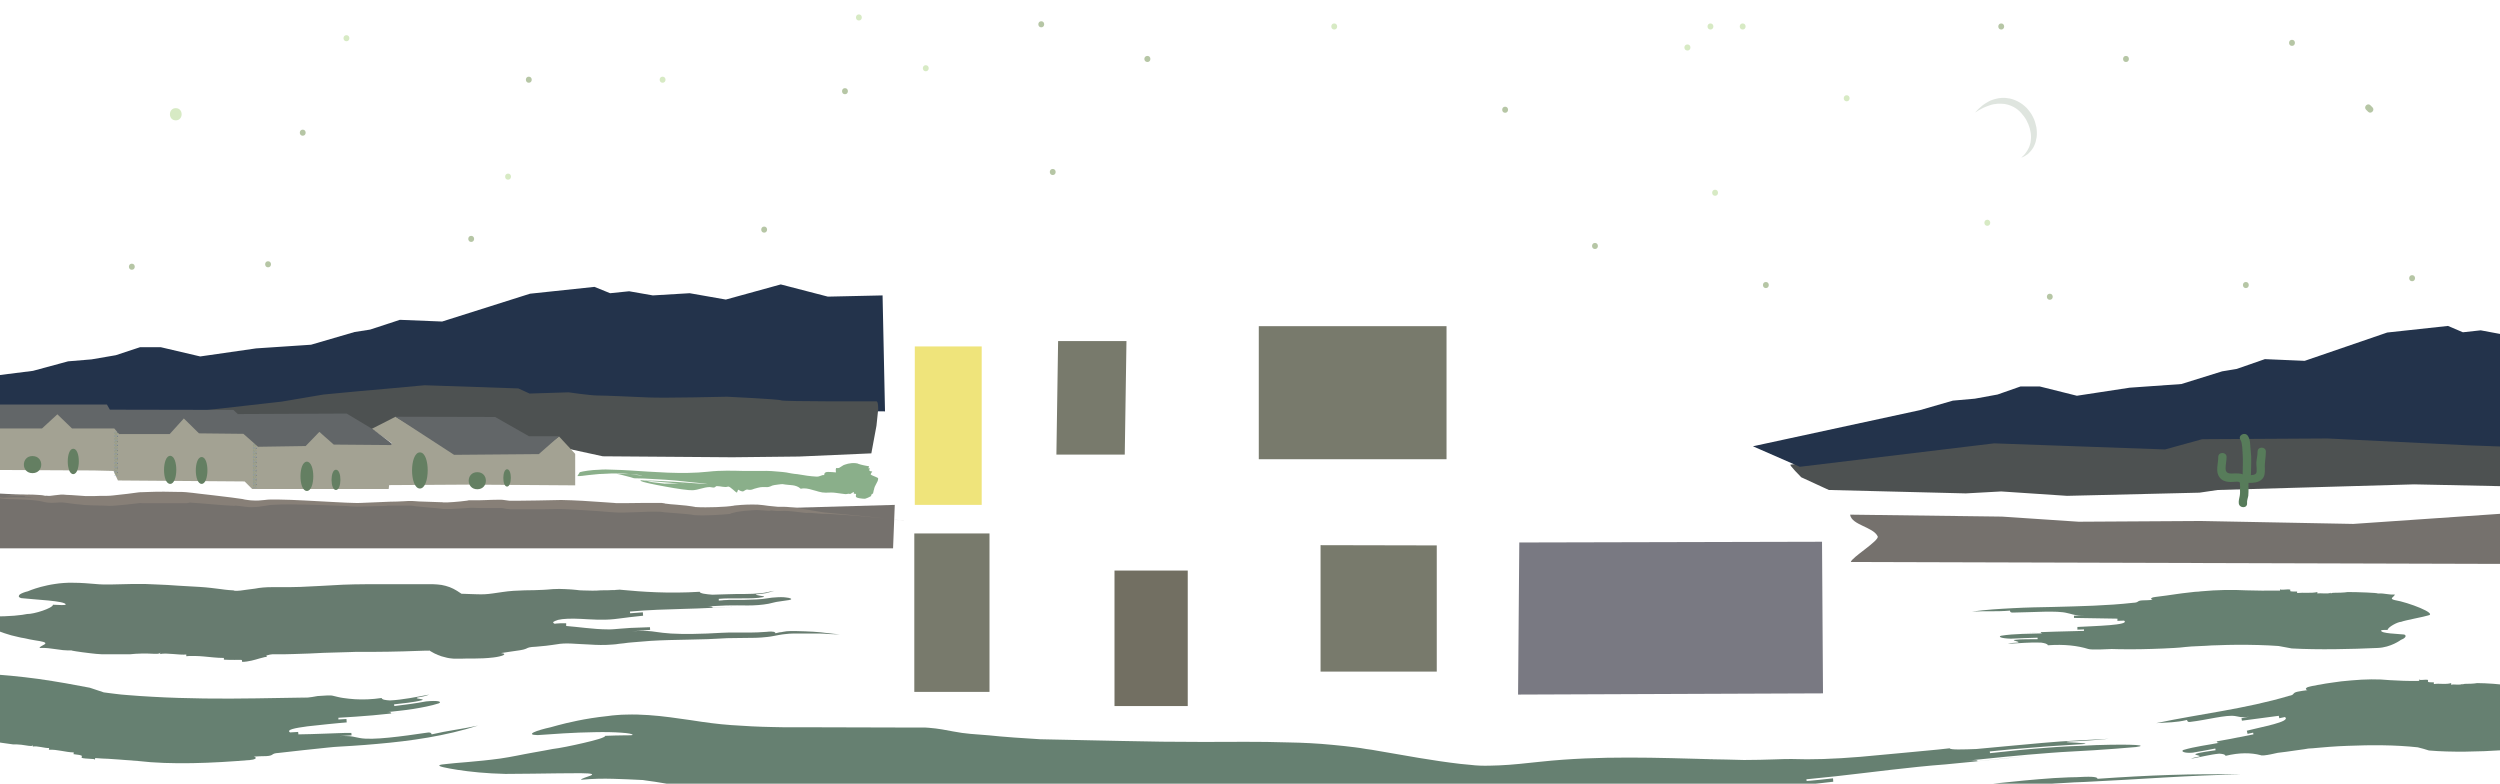 <?xml version="1.0" encoding="utf-8"?>
<!-- Generator: Adobe Illustrator 18.1.1, SVG Export Plug-In . SVG Version: 6.00 Build 0)  -->
<svg version="1.1" xmlns="http://www.w3.org/2000/svg" xmlns:xlink="http://www.w3.org/1999/xlink" x="0px" y="0px"
	 viewBox="0 0 1024 321" enable-background="new 0 0 1024 321" xml:space="preserve">
<symbol  id="Deleted_Symbol" viewBox="-30.1 -12.2 60.2 24.4">
	<line fill="none" stroke="#000000" stroke-width="0.3" x1="30" y1="6.2" x2="28" y2="4.7"/>
	<line fill="none" stroke="#000000" stroke-width="0.3" x1="16.8" y1="-4.3" x2="12.6" y2="-3.5"/>
	<line fill="none" stroke="#000000" stroke-width="0.3" x1="26.3" y1="1.1" x2="23.3" y2="1.1"/>
	<line fill="none" stroke="#000000" stroke-width="0.3" x1="21.1" y1="-7.4" x2="22.2" y2="-4.4"/>
	<line fill="none" stroke="#000000" stroke-width="0.3" x1="4.6" y1="9.6" x2="2.9" y2="12.1"/>
	<line fill="none" stroke="#000000" stroke-width="0.3" x1="-9.9" y1="-10.8" x2="-8" y2="-8.2"/>
	<line fill="none" stroke="#000000" stroke-width="0.3" x1="18.8" y1="5.8" x2="16.8" y2="2.5"/>
	<line fill="none" stroke="#000000" stroke-width="0.3" x1="-30" y1="-1.1" x2="-27.7" y2="1.4"/>
	<line fill="none" stroke="#000000" stroke-width="0.3" x1="-20.5" y1="-2.3" x2="-16.5" y2="0.2"/>
	<line fill="none" stroke="#000000" stroke-width="0.3" x1="-21.8" y1="-6" x2="-23.8" y2="-4.7"/>
	<line fill="none" stroke="#000000" stroke-width="0.3" x1="-7.1" y1="4.8" x2="-9.9" y2="7.1"/>
	<line fill="none" stroke="#000000" stroke-width="0.3" x1="5.1" y1="-4.9" x2="3.1" y2="-3.6"/>
	<line fill="none" stroke="#000000" stroke-width="0.3" x1="-6.3" y1="-5.5" x2="-3.3" y2="-5.6"/>
	<line fill="none" stroke="#000000" stroke-width="0.3" x1="-4.1" y1="-0.3" x2="-1.7" y2="-2.1"/>
	<line fill="none" stroke="#000000" stroke-width="0.3" x1="3.1" y1="3.7" x2="4.2" y2="0.7"/>
	<line fill="none" stroke="#000000" stroke-width="0.3" x1="-2.4" y1="8.5" x2="-5.7" y2="9.5"/>
	<line fill="none" stroke="#000000" stroke-width="0.3" x1="12" y1="2.1" x2="9.2" y2="3.8"/>
	<line fill="none" stroke="#000000" stroke-width="0.3" x1="11.8" y1="7.5" x2="9.8" y2="6"/>
	<line fill="none" stroke="#000000" stroke-width="0.3" x1="-20.2" y1="6.7" x2="-19.7" y2="3.5"/>
	<line fill="none" stroke="#000000" stroke-width="0.3" x1="-12.2" y1="0.2" x2="-8.7" y2="1"/>
	<line fill="none" stroke="#000000" stroke-width="0.3" x1="0.3" y1="-12.2" x2="0.5" y2="-9.2"/>
	<line fill="none" stroke="#000000" stroke-width="0.3" x1="-15.7" y1="-7.6" x2="-17.1" y2="-5.6"/>
</symbol>
<g id="night" display="none">
	<linearGradient id="SVGID_1_" gradientUnits="userSpaceOnUse" x1="513" y1="1" x2="513" y2="322">
		<stop  offset="9.678037e-002" style="stop-color:#1F1F3C"/>
		<stop  offset="0.2" style="stop-color:#24213A;stop-opacity:0.943"/>
		<stop  offset="0.379" style="stop-color:#2F2733;stop-opacity:0.843"/>
		<stop  offset="0.611" style="stop-color:#3F2F26;stop-opacity:0.715"/>
		<stop  offset="0.817" style="stop-color:#4D3714;stop-opacity:0.6"/>
	</linearGradient>
	<rect x="1" y="1" display="inline" fill="url(#SVGID_1_)" width="1024" height="321"/>
</g>
<g id="sceneryR">
	<path fill="#4D5151" d="M1051,185.3l-26.7-5.5l-10.1-4.1l-8.3-0.8l-21.2,1l-17-0.3l-36.6,1.3l-4.4,2.1l-15.2-0.5
		c0,0-8.5,1.3-11.4,1.3s-13.4,0.5-19.9,0.8c-6.5,0.3-30.7-0.3-30.7-0.3s-20.7-1-21.5-0.5c-0.8,0.5-93.8,10.5-94.6,10.5
		c-0.8,0,4.4,5.2,4.4,5.2l11.3,5.2l56.1,1.4l14.5-0.8l27,1.8l54.2-1.3l7.5-1.1l80.4-2.3l57.7,1.2l1.6-13.2"/>
	<path fill="#75716D" d="M769.1,219.7c0.8,1.7-10.9,8.8-11,10.5l274.7,0.8c-2.1-6.9,1.6-14.2-0.6-21.1l-68.3,4.7l-62.5-1.2l-50,0.3
		l-31.4-2.1l-62.2-0.8C758.4,215.1,767.3,215.8,769.1,219.7z"/>
	<path fill="#23334B" d="M1028.9,160.7c0.1-7.9-0.6-16-0.1-23.9l-3.6,0.2l-9.1-1.7l-7.3,0.8l-6.1-2.6l-24.9,2.7L944,147.8l-16.3-0.7
		l-11.5,4l-6,1l-16.7,5.2l-21.2,1.5l-21.6,3.3l-15.2-3.8l-7.9,0l-9.4,3.3l-9.3,1.7l-9,0.8l-13.5,3.9l-68.4,14.8l19.2,8.4l79.6-9.6
		l70,2.5l15.2-4.2l51.3-0.3l57.5,2.8l19,0.7C1027.5,175.8,1028.8,167.8,1028.9,160.7z"/>
	<path fill="#577C5A" d="M928.1,185c0-2.2-3.4-2.2-3.4,0c0,1.5-0.4,3-0.5,4.5c-0.1,1,0.5,3.8-0.2,4.5c-0.5,0.5-1.3,0.6-2.1,0.6
		c0.1-0.2,0.1-0.4,0.1-0.7c0-3,0.3-6.2-0.1-9.2c-0.3-2,0-4.5-1.2-6.2c-1.3-1.8-4.2-0.1-3,1.7c0.8,1.1,0.8,4.6,0.9,5.9
		c0.2,2.5,0,5.1,0,7.7c0,0.2,0,0.3,0.1,0.5c-1-0.4-2.2-0.4-3.2-0.4c-1.9,0.1-3.9,0.4-3.9-2c0-1.6,0.4-3.1,0.4-4.7
		c0-2.2-3.4-2.2-3.4,0c0,2.8-1.3,6,0.6,8.4c0.9,1.2,2.3,1.7,3.8,1.8c1.1,0.1,2.1-0.1,3.2-0.1c1.4,0,1.3,0.3,1.3,1.6
		c0,0.2,0,0.4,0.1,0.6c0,0.2-0.1,0.3-0.1,0.5c0,1,0.1,2.1-0.1,3.1c-0.2,1-0.5,2-0.4,3c0.2,2.2,3.6,2.2,3.4,0c-0.1-1,0.3-2,0.5-3
		c0.1-1.1,0.1-2.1,0.1-3.2c0-0.2,0-0.4-0.1-0.6c0.1-0.2,0.1-0.3,0.1-0.5c0-0.3,0-0.7,0-1c2,0,4.1-0.1,5.5-1.5
		c1.2-1.1,1.2-2.7,1.2-4.3C927.5,189.7,928.1,187.4,928.1,185z"/>
</g>
<g id="sceneryL">
	<polygon id="mtns" fill="#23334B" points="-3.2,154 13.5,151.9 27.9,148 37.5,147.2 47.4,145.5 57.4,142.2 65.8,142.2 82,146 
		104.9,142.7 127.4,141.2 145.2,136 151.6,135 163.8,131 181.1,131.7 217.1,120.3 243.5,117.5 249.9,120.1 257.7,119.3 267.4,121 
		282.5,120.1 297.3,122.7 319.8,116.5 339.1,121.5 361.5,121 362.5,168.5 302.5,168 252,166.3 190.9,163.5 136.4,163.8 120.2,168 
		46,168.7 -4.8,167.3 	"/>
	<g id="range">
		<path fill="#4D5151" d="M84.4,168l31-3.5l17.1-2.9l14.8-1.4l12.5-1.1l14.1-1.3l38.4,1.3l4.6,2.1l16-0.5c0,0,8.9,1.3,11.9,1.3
			s14.1,0.5,20.8,0.8c6.8,0.3,32.2-0.3,32.2-0.3s21.4,1,22.2,1.5s38.2,0.4,39,0.4s0.7,3.3,0.7,3.3l-0.7,6.7l-2.1,11.3l-29.6,1.3
			l-27.3,0.3l-53.1-0.4l-17-3.7L84.3,170.4C84.4,168,84.4,168,84.4,168"/>
	</g>
	<g id="houses">
		<polygon id="base" fill="#A3A293" points="0,192.5 19.1,192.6 38.5,192.7 46.5,192.9 48.3,196.8 100.2,197.2 103.3,200.3 
			159.2,200.3 159.4,198.7 192.5,198.5 235.6,198.8 235.6,185.9 229,178.8 220.7,184.7 186,185 162,170.7 152.2,175.7 160.6,181.6 
			160.2,181.9 136.7,181.5 128,174.3 120.4,182.5 105.4,182.2 100.3,176.7 83.2,176.5 75.3,170.3 66.2,176 47.5,175 47.2,171.2 
			29.2,170.8 23.5,166 16.7,171.2 0,171.3 		"/>
		<polygon fill="#626668" points="216.7,178.7 202.8,170.8 162,170.7 186,186.3 220.7,186 229,178.7 		"/>
		<g>
			<line fill="#757A7F" x1="104.3" y1="181.7" x2="104.3" y2="199.9"/>
			<g>
				<g>
					<g>
						<circle cx="104.9" cy="182" r="0.1"/>
						<path fill="#5481C1" d="M104.5,183.5c0-0.1,0-0.1,0.1-0.1c0.1,0,0.1,0,0.1,0.1H104.5z"/>
						<path fill="#5481C1" d="M103.9,183.5c0-0.1,0-0.1,0.1-0.1c0.1,0,0.1,0,0.1,0.1H103.9z"/>
						<circle fill="#5481C1" cx="104.9" cy="182" r="0.1"/>
						<circle fill="#7F904C" cx="104.9" cy="182.6" r="0.1"/>
						<circle fill="#5481C1" cx="104.9" cy="183.2" r="0.1"/>
						<circle fill="#7F904C" cx="104" cy="182.3" r="0.1"/>
						<circle fill="#7F904C" cx="104" cy="182.9" r="0.1"/>
						<circle fill="#7F904C" cx="104.6" cy="182.3" r="0.1"/>
						<circle fill="#7F904C" cx="104.6" cy="182.9" r="0.1"/>
						<circle fill="#7F904C" cx="104.3" cy="182" r="0.1"/>
						<circle fill="#5481C1" cx="104.3" cy="182.6" r="0.1"/>
						<circle fill="#7F904C" cx="104.3" cy="183.2" r="0.1"/>
						<circle fill="#5481C1" cx="103.7" cy="182" r="0.1"/>
						<circle fill="#7F904C" cx="103.7" cy="182.6" r="0.1"/>
						<circle fill="#5481C1" cx="103.7" cy="183.2" r="0.1"/>
						<path fill="#5481C1" d="M104.5,181.7c0,0.1,0,0.1,0.1,0.1c0.1,0,0.1,0,0.1-0.1H104.5z"/>
						<path fill="#5481C1" d="M103.9,181.7c0,0.1,0,0.1,0.1,0.1c0.1,0,0.1,0,0.1-0.1H103.9z"/>
					</g>
					<g>
						<circle cx="104.9" cy="183.8" r="0.1"/>
						<path fill="#5481C1" d="M104.5,185.3c0-0.1,0-0.1,0.1-0.1c0.1,0,0.1,0,0.1,0.1H104.5z"/>
						<path fill="#5481C1" d="M103.9,185.3c0-0.1,0-0.1,0.1-0.1c0.1,0,0.1,0,0.1,0.1H103.9z"/>
						<circle fill="#5481C1" cx="104.9" cy="183.8" r="0.1"/>
						<circle fill="#7F904C" cx="104.9" cy="184.4" r="0.1"/>
						<circle fill="#5481C1" cx="104.9" cy="185" r="0.1"/>
						<circle fill="#7F904C" cx="104" cy="184.1" r="0.1"/>
						<circle fill="#7F904C" cx="104" cy="184.7" r="0.1"/>
						<circle fill="#7F904C" cx="104.6" cy="184.1" r="0.1"/>
						<circle fill="#7F904C" cx="104.6" cy="184.7" r="0.1"/>
						<circle fill="#7F904C" cx="104.3" cy="183.8" r="0.1"/>
						<circle fill="#5481C1" cx="104.3" cy="184.4" r="0.1"/>
						<circle fill="#7F904C" cx="104.3" cy="185" r="0.1"/>
						<circle fill="#5481C1" cx="103.7" cy="183.8" r="0.1"/>
						<circle fill="#7F904C" cx="103.7" cy="184.4" r="0.1"/>
						<circle fill="#5481C1" cx="103.7" cy="185" r="0.1"/>
						<path fill="#5481C1" d="M104.5,183.5c0,0.1,0,0.1,0.1,0.1c0.1,0,0.1,0,0.1-0.1H104.5z"/>
						<path fill="#5481C1" d="M103.9,183.5c0,0.1,0,0.1,0.1,0.1c0.1,0,0.1,0,0.1-0.1H103.9z"/>
					</g>
					<g>
						<circle cx="104.9" cy="185.6" r="0.1"/>
						<path fill="#5481C1" d="M104.5,187.2c0-0.1,0-0.1,0.1-0.1c0.1,0,0.1,0,0.1,0.1H104.5z"/>
						<path fill="#5481C1" d="M103.9,187.2c0-0.1,0-0.1,0.1-0.1c0.1,0,0.1,0,0.1,0.1H103.9z"/>
						<circle fill="#5481C1" cx="104.9" cy="185.6" r="0.1"/>
						<circle fill="#7F904C" cx="104.9" cy="186.2" r="0.1"/>
						<circle fill="#5481C1" cx="104.9" cy="186.9" r="0.1"/>
						<circle fill="#7F904C" cx="104" cy="185.9" r="0.1"/>
						<circle fill="#7F904C" cx="104" cy="186.6" r="0.1"/>
						<circle fill="#7F904C" cx="104.6" cy="185.9" r="0.1"/>
						<circle fill="#7F904C" cx="104.6" cy="186.6" r="0.1"/>
						<circle fill="#7F904C" cx="104.3" cy="185.6" r="0.1"/>
						<circle fill="#5481C1" cx="104.3" cy="186.2" r="0.1"/>
						<circle fill="#7F904C" cx="104.3" cy="186.9" r="0.1"/>
						<circle fill="#5481C1" cx="103.7" cy="185.6" r="0.1"/>
						<circle fill="#7F904C" cx="103.7" cy="186.2" r="0.1"/>
						<circle fill="#5481C1" cx="103.7" cy="186.9" r="0.1"/>
						<path fill="#5481C1" d="M104.5,185.3c0,0.1,0,0.1,0.1,0.1c0.1,0,0.1,0,0.1-0.1H104.5z"/>
						<path fill="#5481C1" d="M103.9,185.3c0,0.1,0,0.1,0.1,0.1c0.1,0,0.1,0,0.1-0.1H103.9z"/>
					</g>
					<g>
						<circle cx="104.9" cy="187.5" r="0.1"/>
						<path fill="#5481C1" d="M104.5,189c0-0.1,0-0.1,0.1-0.1c0.1,0,0.1,0,0.1,0.1H104.5z"/>
						<path fill="#5481C1" d="M103.9,189c0-0.1,0-0.1,0.1-0.1c0.1,0,0.1,0,0.1,0.1H103.9z"/>
						<circle fill="#5481C1" cx="104.9" cy="187.5" r="0.1"/>
						<circle fill="#7F904C" cx="104.9" cy="188.1" r="0.1"/>
						<circle fill="#5481C1" cx="104.9" cy="188.7" r="0.1"/>
						<circle fill="#7F904C" cx="104" cy="187.8" r="0.1"/>
						<circle fill="#7F904C" cx="104" cy="188.4" r="0.1"/>
						<circle fill="#7F904C" cx="104.6" cy="187.8" r="0.1"/>
						<circle fill="#7F904C" cx="104.6" cy="188.4" r="0.1"/>
						<circle fill="#7F904C" cx="104.3" cy="187.5" r="0.1"/>
						<circle fill="#5481C1" cx="104.3" cy="188.1" r="0.1"/>
						<circle fill="#7F904C" cx="104.3" cy="188.7" r="0.1"/>
						<circle fill="#5481C1" cx="103.7" cy="187.5" r="0.1"/>
						<circle fill="#7F904C" cx="103.7" cy="188.1" r="0.1"/>
						<circle fill="#5481C1" cx="103.7" cy="188.7" r="0.1"/>
						<path fill="#5481C1" d="M104.5,187.2c0,0.1,0,0.1,0.1,0.1c0.1,0,0.1,0,0.1-0.1H104.5z"/>
						<path fill="#5481C1" d="M103.9,187.2c0,0.1,0,0.1,0.1,0.1c0.1,0,0.1,0,0.1-0.1H103.9z"/>
					</g>
					<g>
						<circle cx="104.9" cy="189.3" r="0.1"/>
						<path fill="#5481C1" d="M104.5,190.8c0-0.1,0-0.1,0.1-0.1c0.1,0,0.1,0,0.1,0.1H104.5z"/>
						<path fill="#5481C1" d="M103.9,190.8c0-0.1,0-0.1,0.1-0.1c0.1,0,0.1,0,0.1,0.1H103.9z"/>
						<circle fill="#5481C1" cx="104.9" cy="189.3" r="0.1"/>
						<circle fill="#7F904C" cx="104.9" cy="189.9" r="0.1"/>
						<circle fill="#5481C1" cx="104.9" cy="190.5" r="0.1"/>
						<circle fill="#7F904C" cx="104" cy="189.6" r="0.1"/>
						<circle fill="#7F904C" cx="104" cy="190.2" r="0.1"/>
						<circle fill="#7F904C" cx="104.6" cy="189.6" r="0.1"/>
						<circle fill="#7F904C" cx="104.6" cy="190.2" r="0.1"/>
						<circle fill="#7F904C" cx="104.3" cy="189.3" r="0.1"/>
						<circle fill="#5481C1" cx="104.3" cy="189.9" r="0.1"/>
						<circle fill="#7F904C" cx="104.3" cy="190.5" r="0.1"/>
						<circle fill="#5481C1" cx="103.7" cy="189.3" r="0.1"/>
						<circle fill="#7F904C" cx="103.7" cy="189.9" r="0.1"/>
						<circle fill="#5481C1" cx="103.7" cy="190.5" r="0.1"/>
						<path fill="#5481C1" d="M104.5,189c0,0.1,0,0.1,0.1,0.1c0.1,0,0.1,0,0.1-0.1H104.5z"/>
						<path fill="#5481C1" d="M103.9,189c0,0.1,0,0.1,0.1,0.1c0.1,0,0.1,0,0.1-0.1H103.9z"/>
					</g>
					<g>
						<circle cx="104.9" cy="191.1" r="0.1"/>
						<path fill="#5481C1" d="M104.5,192.6c0-0.1,0-0.1,0.1-0.1c0.1,0,0.1,0,0.1,0.1H104.5z"/>
						<path fill="#5481C1" d="M103.9,192.6c0-0.1,0-0.1,0.1-0.1c0.1,0,0.1,0,0.1,0.1H103.9z"/>
						<circle fill="#5481C1" cx="104.9" cy="191.1" r="0.1"/>
						<circle fill="#7F904C" cx="104.9" cy="191.7" r="0.1"/>
						<circle fill="#5481C1" cx="104.9" cy="192.3" r="0.1"/>
						<circle fill="#7F904C" cx="104" cy="191.4" r="0.1"/>
						<circle fill="#7F904C" cx="104" cy="192" r="0.1"/>
						<circle fill="#7F904C" cx="104.6" cy="191.4" r="0.1"/>
						<circle fill="#7F904C" cx="104.6" cy="192" r="0.1"/>
						<circle fill="#7F904C" cx="104.3" cy="191.1" r="0.1"/>
						<circle fill="#5481C1" cx="104.3" cy="191.7" r="0.1"/>
						<circle fill="#7F904C" cx="104.3" cy="192.3" r="0.1"/>
						<circle fill="#5481C1" cx="103.7" cy="191.1" r="0.1"/>
						<circle fill="#7F904C" cx="103.7" cy="191.7" r="0.1"/>
						<circle fill="#5481C1" cx="103.7" cy="192.3" r="0.1"/>
						<path fill="#5481C1" d="M104.5,190.8c0,0.1,0,0.1,0.1,0.1c0.1,0,0.1,0,0.1-0.1H104.5z"/>
						<path fill="#5481C1" d="M103.9,190.8c0,0.1,0,0.1,0.1,0.1c0.1,0,0.1,0,0.1-0.1H103.9z"/>
					</g>
					<g>
						<circle cx="104.9" cy="192.9" r="0.1"/>
						<path fill="#5481C1" d="M104.5,194.5c0-0.1,0-0.1,0.1-0.1c0.1,0,0.1,0,0.1,0.1H104.5z"/>
						<path fill="#5481C1" d="M103.9,194.5c0-0.1,0-0.1,0.1-0.1c0.1,0,0.1,0,0.1,0.1H103.9z"/>
						<circle fill="#5481C1" cx="104.9" cy="192.9" r="0.1"/>
						<circle fill="#7F904C" cx="104.9" cy="193.5" r="0.1"/>
						<circle fill="#5481C1" cx="104.9" cy="194.2" r="0.1"/>
						<circle fill="#7F904C" cx="104" cy="193.2" r="0.1"/>
						<circle fill="#7F904C" cx="104" cy="193.9" r="0.1"/>
						<circle fill="#7F904C" cx="104.6" cy="193.2" r="0.1"/>
						<circle fill="#7F904C" cx="104.6" cy="193.9" r="0.1"/>
						<circle fill="#7F904C" cx="104.3" cy="192.9" r="0.1"/>
						<circle fill="#5481C1" cx="104.3" cy="193.5" r="0.1"/>
						<circle fill="#7F904C" cx="104.3" cy="194.2" r="0.1"/>
						<circle fill="#5481C1" cx="103.7" cy="192.9" r="0.1"/>
						<circle fill="#7F904C" cx="103.7" cy="193.5" r="0.1"/>
						<circle fill="#5481C1" cx="103.7" cy="194.2" r="0.1"/>
						<path fill="#5481C1" d="M104.5,192.6c0,0.1,0,0.1,0.1,0.1c0.1,0,0.1,0,0.1-0.1H104.5z"/>
						<path fill="#5481C1" d="M103.9,192.6c0,0.1,0,0.1,0.1,0.1c0.1,0,0.1,0,0.1-0.1H103.9z"/>
					</g>
					<g>
						<circle cx="104.9" cy="194.8" r="0.1"/>
						<path fill="#5481C1" d="M104.5,196.3c0-0.1,0-0.1,0.1-0.1c0.1,0,0.1,0,0.1,0.1H104.5z"/>
						<path fill="#5481C1" d="M103.9,196.3c0-0.1,0-0.1,0.1-0.1c0.1,0,0.1,0,0.1,0.1H103.9z"/>
						<circle fill="#5481C1" cx="104.9" cy="194.8" r="0.1"/>
						<circle fill="#7F904C" cx="104.9" cy="195.4" r="0.1"/>
						<circle fill="#5481C1" cx="104.9" cy="196" r="0.1"/>
						<circle fill="#7F904C" cx="104" cy="195.1" r="0.1"/>
						<circle fill="#7F904C" cx="104" cy="195.7" r="0.1"/>
						<circle fill="#7F904C" cx="104.6" cy="195.1" r="0.1"/>
						<circle fill="#7F904C" cx="104.6" cy="195.7" r="0.1"/>
						<circle fill="#7F904C" cx="104.3" cy="194.8" r="0.1"/>
						<circle fill="#5481C1" cx="104.3" cy="195.4" r="0.1"/>
						<circle fill="#7F904C" cx="104.3" cy="196" r="0.1"/>
						<circle fill="#5481C1" cx="103.7" cy="194.8" r="0.1"/>
						<circle fill="#7F904C" cx="103.7" cy="195.4" r="0.1"/>
						<circle fill="#5481C1" cx="103.7" cy="196" r="0.1"/>
						<path fill="#5481C1" d="M104.5,194.5c0,0.1,0,0.1,0.1,0.1c0.1,0,0.1,0,0.1-0.1H104.5z"/>
						<path fill="#5481C1" d="M103.9,194.5c0,0.1,0,0.1,0.1,0.1c0.1,0,0.1,0,0.1-0.1H103.9z"/>
					</g>
					<g>
						<circle cx="104.9" cy="196.6" r="0.1"/>
						<path fill="#5481C1" d="M104.5,198.1c0-0.1,0-0.1,0.1-0.1c0.1,0,0.1,0,0.1,0.1H104.5z"/>
						<path fill="#5481C1" d="M103.9,198.1c0-0.1,0-0.1,0.1-0.1c0.1,0,0.1,0,0.1,0.1H103.9z"/>
						<circle fill="#5481C1" cx="104.9" cy="196.6" r="0.1"/>
						<circle fill="#7F904C" cx="104.9" cy="197.2" r="0.1"/>
						<circle fill="#5481C1" cx="104.9" cy="197.8" r="0.1"/>
						<circle fill="#7F904C" cx="104" cy="196.9" r="0.1"/>
						<circle fill="#7F904C" cx="104" cy="197.5" r="0.1"/>
						<circle fill="#7F904C" cx="104.6" cy="196.9" r="0.1"/>
						<circle fill="#7F904C" cx="104.6" cy="197.5" r="0.1"/>
						<circle fill="#7F904C" cx="104.3" cy="196.6" r="0.1"/>
						<circle fill="#5481C1" cx="104.3" cy="197.2" r="0.1"/>
						<circle fill="#7F904C" cx="104.3" cy="197.8" r="0.1"/>
						<circle fill="#5481C1" cx="103.7" cy="196.6" r="0.1"/>
						<circle fill="#7F904C" cx="103.7" cy="197.2" r="0.1"/>
						<circle fill="#5481C1" cx="103.7" cy="197.8" r="0.1"/>
						<path fill="#5481C1" d="M104.5,196.3c0,0.1,0,0.1,0.1,0.1c0.1,0,0.1,0,0.1-0.1H104.5z"/>
						<path fill="#5481C1" d="M103.9,196.3c0,0.1,0,0.1,0.1,0.1c0.1,0,0.1,0,0.1-0.1H103.9z"/>
					</g>
					<g>
						<circle cx="104.9" cy="198.4" r="0.1"/>
						<path fill="#5481C1" d="M104.5,199.9c0-0.1,0-0.1,0.1-0.1c0.1,0,0.1,0,0.1,0.1H104.5z"/>
						<path fill="#5481C1" d="M103.9,199.9c0-0.1,0-0.1,0.1-0.1c0.1,0,0.1,0,0.1,0.1H103.9z"/>
						<circle fill="#5481C1" cx="104.9" cy="198.4" r="0.1"/>
						<circle fill="#7F904C" cx="104.9" cy="199" r="0.1"/>
						<circle fill="#5481C1" cx="104.9" cy="199.6" r="0.1"/>
						<circle fill="#7F904C" cx="104" cy="198.7" r="0.1"/>
						<circle fill="#7F904C" cx="104" cy="199.3" r="0.1"/>
						<circle fill="#7F904C" cx="104.6" cy="198.7" r="0.1"/>
						<circle fill="#7F904C" cx="104.6" cy="199.3" r="0.1"/>
						<circle fill="#7F904C" cx="104.3" cy="198.4" r="0.1"/>
						<circle fill="#5481C1" cx="104.3" cy="199" r="0.1"/>
						<circle fill="#7F904C" cx="104.3" cy="199.6" r="0.1"/>
						<circle fill="#5481C1" cx="103.7" cy="198.4" r="0.1"/>
						<circle fill="#7F904C" cx="103.7" cy="199" r="0.1"/>
						<circle fill="#5481C1" cx="103.7" cy="199.6" r="0.1"/>
						<path fill="#5481C1" d="M104.5,198.1c0,0.1,0,0.1,0.1,0.1c0.1,0,0.1,0,0.1-0.1H104.5z"/>
						<path fill="#5481C1" d="M103.9,198.1c0,0.1,0,0.1,0.1,0.1c0.1,0,0.1,0,0.1-0.1H103.9z"/>
					</g>
				</g>
			</g>
		</g>
		<polygon id="roofs" fill="#626668" points="153,176 142,169.4 97.4,169.6 95.6,167.9 45,167.8 43.8,165.7 -2.3,165.7 -1.3,175.5 
			17.2,175.5 23.5,169.7 29.5,175.5 46.8,175.5 48.8,177.8 69.5,177.8 75.3,171.4 81.5,177.5 99.7,177.7 105.7,183 125.2,182.7 
			130.8,176.9 136.7,182.1 160.2,182.3 160.5,181.7 		"/>
		<g>
			<line fill="#757A7F" x1="47.5" y1="176.8" x2="47.5" y2="195"/>
			<g>
				<g>
					<g>
						<circle cx="48.1" cy="177.1" r="0.1"/>
						<path fill="#5481C1" d="M47.7,178.6c0-0.1,0-0.1,0.1-0.1c0.1,0,0.1,0,0.1,0.1H47.7z"/>
						<path fill="#5481C1" d="M47.1,178.6c0-0.1,0-0.1,0.1-0.1c0.1,0,0.1,0,0.1,0.1H47.1z"/>
						<circle fill="#5481C1" cx="48.1" cy="177.1" r="0.1"/>
						<circle fill="#7F904C" cx="48.1" cy="177.7" r="0.1"/>
						<circle fill="#5481C1" cx="48.1" cy="178.3" r="0.1"/>
						<circle fill="#7F904C" cx="47.2" cy="177.4" r="0.1"/>
						<circle fill="#7F904C" cx="47.2" cy="178" r="0.1"/>
						<circle fill="#7F904C" cx="47.8" cy="177.4" r="0.1"/>
						<circle fill="#7F904C" cx="47.8" cy="178" r="0.1"/>
						<circle fill="#7F904C" cx="47.5" cy="177.1" r="0.1"/>
						<circle fill="#5481C1" cx="47.5" cy="177.7" r="0.1"/>
						<circle fill="#7F904C" cx="47.5" cy="178.3" r="0.1"/>
						<circle fill="#5481C1" cx="46.9" cy="177.1" r="0.1"/>
						<circle fill="#7F904C" cx="46.9" cy="177.7" r="0.1"/>
						<circle fill="#5481C1" cx="46.9" cy="178.3" r="0.1"/>
						<path fill="#5481C1" d="M47.7,176.8c0,0.1,0,0.1,0.1,0.1c0.1,0,0.1,0,0.1-0.1H47.7z"/>
						<path fill="#5481C1" d="M47.1,176.8c0,0.1,0,0.1,0.1,0.1c0.1,0,0.1,0,0.1-0.1H47.1z"/>
					</g>
					<g>
						<circle cx="48.1" cy="178.9" r="0.1"/>
						<path fill="#5481C1" d="M47.7,180.4c0-0.1,0-0.1,0.1-0.1c0.1,0,0.1,0,0.1,0.1H47.7z"/>
						<path fill="#5481C1" d="M47.1,180.4c0-0.1,0-0.1,0.1-0.1c0.1,0,0.1,0,0.1,0.1H47.1z"/>
						<circle fill="#5481C1" cx="48.1" cy="178.9" r="0.1"/>
						<circle fill="#7F904C" cx="48.1" cy="179.5" r="0.1"/>
						<circle fill="#5481C1" cx="48.1" cy="180.1" r="0.1"/>
						<circle fill="#7F904C" cx="47.2" cy="179.2" r="0.1"/>
						<circle fill="#7F904C" cx="47.2" cy="179.8" r="0.1"/>
						<circle fill="#7F904C" cx="47.8" cy="179.2" r="0.1"/>
						<circle fill="#7F904C" cx="47.8" cy="179.8" r="0.1"/>
						<circle fill="#7F904C" cx="47.5" cy="178.9" r="0.1"/>
						<circle fill="#5481C1" cx="47.5" cy="179.5" r="0.1"/>
						<circle fill="#7F904C" cx="47.5" cy="180.1" r="0.1"/>
						<circle fill="#5481C1" cx="46.9" cy="178.9" r="0.1"/>
						<circle fill="#7F904C" cx="46.9" cy="179.5" r="0.1"/>
						<circle fill="#5481C1" cx="46.9" cy="180.1" r="0.1"/>
						<path fill="#5481C1" d="M47.7,178.6c0,0.1,0,0.1,0.1,0.1c0.1,0,0.1,0,0.1-0.1H47.7z"/>
						<path fill="#5481C1" d="M47.1,178.6c0,0.1,0,0.1,0.1,0.1c0.1,0,0.1,0,0.1-0.1H47.1z"/>
					</g>
					<g>
						<circle cx="48.1" cy="180.7" r="0.1"/>
						<path fill="#5481C1" d="M47.7,182.3c0-0.1,0-0.1,0.1-0.1c0.1,0,0.1,0,0.1,0.1H47.7z"/>
						<path fill="#5481C1" d="M47.1,182.3c0-0.1,0-0.1,0.1-0.1c0.1,0,0.1,0,0.1,0.1H47.1z"/>
						<circle fill="#5481C1" cx="48.1" cy="180.7" r="0.1"/>
						<circle fill="#7F904C" cx="48.1" cy="181.3" r="0.1"/>
						<circle fill="#5481C1" cx="48.1" cy="182" r="0.1"/>
						<circle fill="#7F904C" cx="47.2" cy="181" r="0.1"/>
						<circle fill="#7F904C" cx="47.2" cy="181.6" r="0.1"/>
						<circle fill="#7F904C" cx="47.8" cy="181" r="0.1"/>
						<circle fill="#7F904C" cx="47.8" cy="181.6" r="0.1"/>
						<circle fill="#7F904C" cx="47.5" cy="180.7" r="0.1"/>
						<circle fill="#5481C1" cx="47.5" cy="181.3" r="0.1"/>
						<circle fill="#7F904C" cx="47.5" cy="182" r="0.1"/>
						<circle fill="#5481C1" cx="46.9" cy="180.7" r="0.1"/>
						<circle fill="#7F904C" cx="46.9" cy="181.3" r="0.1"/>
						<circle fill="#5481C1" cx="46.9" cy="182" r="0.1"/>
						<path fill="#5481C1" d="M47.7,180.4c0,0.1,0,0.1,0.1,0.1c0.1,0,0.1,0,0.1-0.1H47.7z"/>
						<path fill="#5481C1" d="M47.1,180.4c0,0.1,0,0.1,0.1,0.1c0.1,0,0.1,0,0.1-0.1H47.1z"/>
					</g>
					<g>
						<circle cx="48.1" cy="182.6" r="0.1"/>
						<path fill="#5481C1" d="M47.7,184.1c0-0.1,0-0.1,0.1-0.1c0.1,0,0.1,0,0.1,0.1H47.7z"/>
						<path fill="#5481C1" d="M47.1,184.1c0-0.1,0-0.1,0.1-0.1c0.1,0,0.1,0,0.1,0.1H47.1z"/>
						<circle fill="#5481C1" cx="48.1" cy="182.6" r="0.1"/>
						<circle fill="#7F904C" cx="48.1" cy="183.2" r="0.1"/>
						<circle fill="#5481C1" cx="48.1" cy="183.8" r="0.1"/>
						<circle fill="#7F904C" cx="47.2" cy="182.9" r="0.1"/>
						<circle fill="#7F904C" cx="47.2" cy="183.5" r="0.1"/>
						<circle fill="#7F904C" cx="47.8" cy="182.9" r="0.1"/>
						<circle fill="#7F904C" cx="47.8" cy="183.5" r="0.1"/>
						<circle fill="#7F904C" cx="47.5" cy="182.6" r="0.1"/>
						<circle fill="#5481C1" cx="47.5" cy="183.2" r="0.1"/>
						<circle fill="#7F904C" cx="47.5" cy="183.8" r="0.1"/>
						<circle fill="#5481C1" cx="46.9" cy="182.6" r="0.1"/>
						<circle fill="#7F904C" cx="46.9" cy="183.2" r="0.1"/>
						<circle fill="#5481C1" cx="46.9" cy="183.8" r="0.1"/>
						<path fill="#5481C1" d="M47.7,182.3c0,0.1,0,0.1,0.1,0.1c0.1,0,0.1,0,0.1-0.1H47.7z"/>
						<path fill="#5481C1" d="M47.1,182.3c0,0.1,0,0.1,0.1,0.1c0.1,0,0.1,0,0.1-0.1H47.1z"/>
					</g>
					<g>
						<circle cx="48.1" cy="184.4" r="0.1"/>
						<path fill="#5481C1" d="M47.7,185.9c0-0.1,0-0.1,0.1-0.1c0.1,0,0.1,0,0.1,0.1H47.7z"/>
						<path fill="#5481C1" d="M47.1,185.9c0-0.1,0-0.1,0.1-0.1c0.1,0,0.1,0,0.1,0.1H47.1z"/>
						<circle fill="#5481C1" cx="48.1" cy="184.4" r="0.1"/>
						<circle fill="#7F904C" cx="48.1" cy="185" r="0.1"/>
						<circle fill="#5481C1" cx="48.1" cy="185.6" r="0.1"/>
						<circle fill="#7F904C" cx="47.2" cy="184.7" r="0.1"/>
						<circle fill="#7F904C" cx="47.2" cy="185.3" r="0.1"/>
						<circle fill="#7F904C" cx="47.8" cy="184.7" r="0.1"/>
						<circle fill="#7F904C" cx="47.8" cy="185.3" r="0.1"/>
						<circle fill="#7F904C" cx="47.5" cy="184.4" r="0.1"/>
						<circle fill="#5481C1" cx="47.5" cy="185" r="0.1"/>
						<circle fill="#7F904C" cx="47.5" cy="185.6" r="0.1"/>
						<circle fill="#5481C1" cx="46.9" cy="184.4" r="0.1"/>
						<circle fill="#7F904C" cx="46.9" cy="185" r="0.1"/>
						<circle fill="#5481C1" cx="46.9" cy="185.6" r="0.1"/>
						<path fill="#5481C1" d="M47.7,184.1c0,0.1,0,0.1,0.1,0.1c0.1,0,0.1,0,0.1-0.1H47.7z"/>
						<path fill="#5481C1" d="M47.1,184.1c0,0.1,0,0.1,0.1,0.1c0.1,0,0.1,0,0.1-0.1H47.1z"/>
					</g>
					<g>
						<circle cx="48.1" cy="186.2" r="0.1"/>
						<path fill="#5481C1" d="M47.7,187.7c0-0.1,0-0.1,0.1-0.1c0.1,0,0.1,0,0.1,0.1H47.7z"/>
						<path fill="#5481C1" d="M47.1,187.7c0-0.1,0-0.1,0.1-0.1c0.1,0,0.1,0,0.1,0.1H47.1z"/>
						<circle fill="#5481C1" cx="48.1" cy="186.2" r="0.1"/>
						<circle fill="#7F904C" cx="48.1" cy="186.8" r="0.1"/>
						<circle fill="#5481C1" cx="48.1" cy="187.4" r="0.1"/>
						<circle fill="#7F904C" cx="47.2" cy="186.5" r="0.1"/>
						<circle fill="#7F904C" cx="47.2" cy="187.1" r="0.1"/>
						<circle fill="#7F904C" cx="47.8" cy="186.5" r="0.1"/>
						<circle fill="#7F904C" cx="47.8" cy="187.1" r="0.1"/>
						<circle fill="#7F904C" cx="47.5" cy="186.2" r="0.1"/>
						<circle fill="#5481C1" cx="47.5" cy="186.8" r="0.1"/>
						<circle fill="#7F904C" cx="47.5" cy="187.4" r="0.1"/>
						<circle fill="#5481C1" cx="46.9" cy="186.2" r="0.1"/>
						<circle fill="#7F904C" cx="46.9" cy="186.8" r="0.1"/>
						<circle fill="#5481C1" cx="46.9" cy="187.4" r="0.1"/>
						<path fill="#5481C1" d="M47.7,185.9c0,0.1,0,0.1,0.1,0.1c0.1,0,0.1,0,0.1-0.1H47.7z"/>
						<path fill="#5481C1" d="M47.1,185.9c0,0.1,0,0.1,0.1,0.1c0.1,0,0.1,0,0.1-0.1H47.1z"/>
					</g>
					<g>
						<circle cx="48.1" cy="188" r="0.1"/>
						<path fill="#5481C1" d="M47.7,189.6c0-0.1,0-0.1,0.1-0.1c0.1,0,0.1,0,0.1,0.1H47.7z"/>
						<path fill="#5481C1" d="M47.1,189.6c0-0.1,0-0.1,0.1-0.1c0.1,0,0.1,0,0.1,0.1H47.1z"/>
						<circle fill="#5481C1" cx="48.1" cy="188" r="0.1"/>
						<circle fill="#7F904C" cx="48.1" cy="188.6" r="0.1"/>
						<circle fill="#5481C1" cx="48.1" cy="189.3" r="0.1"/>
						<circle fill="#7F904C" cx="47.2" cy="188.3" r="0.1"/>
						<circle fill="#7F904C" cx="47.2" cy="188.9" r="0.1"/>
						<circle fill="#7F904C" cx="47.8" cy="188.3" r="0.1"/>
						<circle fill="#7F904C" cx="47.8" cy="188.9" r="0.1"/>
						<circle fill="#7F904C" cx="47.5" cy="188" r="0.1"/>
						<circle fill="#5481C1" cx="47.5" cy="188.6" r="0.1"/>
						<circle fill="#7F904C" cx="47.5" cy="189.3" r="0.1"/>
						<circle fill="#5481C1" cx="46.9" cy="188" r="0.1"/>
						<circle fill="#7F904C" cx="46.9" cy="188.6" r="0.1"/>
						<circle fill="#5481C1" cx="46.9" cy="189.3" r="0.1"/>
						<path fill="#5481C1" d="M47.7,187.7c0,0.1,0,0.1,0.1,0.1c0.1,0,0.1,0,0.1-0.1H47.7z"/>
						<path fill="#5481C1" d="M47.1,187.7c0,0.1,0,0.1,0.1,0.1c0.1,0,0.1,0,0.1-0.1H47.1z"/>
					</g>
					<g>
						<circle cx="48.1" cy="189.9" r="0.1"/>
						<path fill="#5481C1" d="M47.7,191.4c0-0.1,0-0.1,0.1-0.1c0.1,0,0.1,0,0.1,0.1H47.7z"/>
						<path fill="#5481C1" d="M47.1,191.4c0-0.1,0-0.1,0.1-0.1c0.1,0,0.1,0,0.1,0.1H47.1z"/>
						<circle fill="#5481C1" cx="48.1" cy="189.9" r="0.1"/>
						<circle fill="#7F904C" cx="48.1" cy="190.5" r="0.1"/>
						<circle fill="#5481C1" cx="48.1" cy="191.1" r="0.1"/>
						<circle fill="#7F904C" cx="47.2" cy="190.2" r="0.1"/>
						<circle fill="#7F904C" cx="47.2" cy="190.8" r="0.1"/>
						<circle fill="#7F904C" cx="47.8" cy="190.2" r="0.1"/>
						<circle fill="#7F904C" cx="47.8" cy="190.8" r="0.1"/>
						<circle fill="#7F904C" cx="47.5" cy="189.9" r="0.1"/>
						<circle fill="#5481C1" cx="47.5" cy="190.5" r="0.1"/>
						<circle fill="#7F904C" cx="47.5" cy="191.1" r="0.1"/>
						<circle fill="#5481C1" cx="46.9" cy="189.9" r="0.1"/>
						<circle fill="#7F904C" cx="46.9" cy="190.5" r="0.1"/>
						<circle fill="#5481C1" cx="46.9" cy="191.1" r="0.1"/>
						<path fill="#5481C1" d="M47.7,189.6c0,0.1,0,0.1,0.1,0.1c0.1,0,0.1,0,0.1-0.1H47.7z"/>
						<path fill="#5481C1" d="M47.1,189.6c0,0.1,0,0.1,0.1,0.1c0.1,0,0.1,0,0.1-0.1H47.1z"/>
					</g>
					<g>
						<circle cx="48.1" cy="191.7" r="0.1"/>
						<path fill="#5481C1" d="M47.7,193.2c0-0.1,0-0.1,0.1-0.1c0.1,0,0.1,0,0.1,0.1H47.7z"/>
						<path fill="#5481C1" d="M47.1,193.2c0-0.1,0-0.1,0.1-0.1c0.1,0,0.1,0,0.1,0.1H47.1z"/>
						<circle fill="#5481C1" cx="48.1" cy="191.7" r="0.1"/>
						<circle fill="#7F904C" cx="48.1" cy="192.3" r="0.1"/>
						<circle fill="#5481C1" cx="48.1" cy="192.9" r="0.1"/>
						<circle fill="#7F904C" cx="47.2" cy="192" r="0.1"/>
						<circle fill="#7F904C" cx="47.2" cy="192.6" r="0.1"/>
						<circle fill="#7F904C" cx="47.8" cy="192" r="0.1"/>
						<circle fill="#7F904C" cx="47.8" cy="192.6" r="0.1"/>
						<circle fill="#7F904C" cx="47.5" cy="191.7" r="0.1"/>
						<circle fill="#5481C1" cx="47.5" cy="192.3" r="0.1"/>
						<circle fill="#7F904C" cx="47.5" cy="192.9" r="0.1"/>
						<circle fill="#5481C1" cx="46.9" cy="191.7" r="0.1"/>
						<circle fill="#7F904C" cx="46.9" cy="192.3" r="0.1"/>
						<circle fill="#5481C1" cx="46.9" cy="192.9" r="0.1"/>
						<path fill="#5481C1" d="M47.7,191.4c0,0.1,0,0.1,0.1,0.1c0.1,0,0.1,0,0.1-0.1H47.7z"/>
						<path fill="#5481C1" d="M47.1,191.4c0,0.1,0,0.1,0.1,0.1c0.1,0,0.1,0,0.1-0.1H47.1z"/>
					</g>
					<g>
						<circle cx="48.1" cy="193.5" r="0.1"/>
						<path fill="#5481C1" d="M47.7,195c0-0.1,0-0.1,0.1-0.1c0.1,0,0.1,0,0.1,0.1H47.7z"/>
						<path fill="#5481C1" d="M47.1,195c0-0.1,0-0.1,0.1-0.1c0.1,0,0.1,0,0.1,0.1H47.1z"/>
						<circle fill="#5481C1" cx="48.1" cy="193.5" r="0.1"/>
						<circle fill="#7F904C" cx="48.1" cy="194.1" r="0.1"/>
						<circle fill="#5481C1" cx="48.1" cy="194.7" r="0.1"/>
						<circle fill="#7F904C" cx="47.2" cy="193.8" r="0.1"/>
						<circle fill="#7F904C" cx="47.2" cy="194.4" r="0.1"/>
						<circle fill="#7F904C" cx="47.8" cy="193.8" r="0.1"/>
						<circle fill="#7F904C" cx="47.8" cy="194.4" r="0.1"/>
						<circle fill="#7F904C" cx="47.5" cy="193.5" r="0.1"/>
						<circle fill="#5481C1" cx="47.5" cy="194.1" r="0.1"/>
						<circle fill="#7F904C" cx="47.5" cy="194.7" r="0.1"/>
						<circle fill="#5481C1" cx="46.9" cy="193.5" r="0.1"/>
						<circle fill="#7F904C" cx="46.9" cy="194.1" r="0.1"/>
						<circle fill="#5481C1" cx="46.9" cy="194.7" r="0.1"/>
						<path fill="#5481C1" d="M47.7,193.2c0,0.1,0,0.1,0.1,0.1c0.1,0,0.1,0,0.1-0.1H47.7z"/>
						<path fill="#5481C1" d="M47.1,193.2c0,0.1,0,0.1,0.1,0.1c0.1,0,0.1,0,0.1-0.1H47.1z"/>
					</g>
				</g>
			</g>
		</g>
	</g>
	<g id="shrubs">
		<path fill="#647F62" d="M82.6,187.2c-3.2,0-3.2,11,0,11C85.7,198.2,85.8,187.2,82.6,187.2z"/>
		<path fill="#647F62" d="M69.7,186.7c-3.3,0-3.4,11.5,0,11.5C73,198.3,73.1,186.7,69.7,186.7z"/>
		<path fill="#647F62" d="M125.7,189.1c-3.5,0-3.5,12,0,12C129.2,201.1,129.2,189.1,125.7,189.1z"/>
		<path fill="#647F62" d="M30,183.8c-3,0-3,10.4,0,10.4C33,194.2,33.1,183.8,30,183.8z"/>
		<path fill="#647F62" d="M137.6,192.4c-2.4,0-2.4,8.3,0,8.3C140,200.7,140.1,192.4,137.6,192.4z"/>
		<path fill="#647F62" d="M172,185.3c-4.3,0-4.3,14.8,0,14.8C176.2,200.1,176.3,185.3,172,185.3z"/>
		<path fill="#647F62" d="M207.7,192.2c-2,0-2.1,7.1,0,7.1C209.7,199.3,209.8,192.2,207.7,192.2z"/>
		<path fill="#647F62" d="M13.3,186.8c-4.7,0-4.7,7,0,7C18.1,193.8,18.1,186.8,13.3,186.8z"/>
		<path fill="#647F62" d="M195.5,193.4c-4.7,0-4.7,7,0,7C200.2,200.4,200.2,193.4,195.5,193.4z"/>
		<path display="none" fill="#647F62" d="M146,201.1c-0.4-0.1-0.8-0.2-1.2-0.3c-0.2-0.1-0.4-0.1-0.6-0.2c0.3,0.1-0.5-0.3-0.1-0.1
			c-0.6-0.5-1.6-0.6-2.2,0c-0.6,0.5-0.7,1.6,0,2.1c1,0.8,2.1,1,3.3,1.4c0.8,0.3,1.8-0.3,1.9-1C147.3,202.1,146.9,201.3,146,201.1z"
			/>
	</g>
	<g id="Frange">
		<polygon id="fnt" fill="#75716D" points="-10.8,201.6 -11.5,224.6 365.8,224.6 366.5,206.8 288.9,209 243.5,206.6 167.3,206.8 
			44.4,204.5 		"/>
		<g>
			<g>
				<path fill="#877F77" d="M77.7,206c0-0.1-1.2-0.3,0.8-0.1c6.2,0.4,11.2,1,17.4,1.3c0.2,0,0.3-0.1,0.5-0.1
					c1.2,0.1,2.4,0.2,3.6,0.4c1.2,0.2,2.6,0.3,3.9,0.2c1.3,0,2.6-0.2,3.9-0.4c0.6-0.1,1.3-0.2,1.9-0.3c0.6-0.1,1.2-0.2,1.8-0.2
					c4.6-0.3,9.4-0.2,14.1-0.1c4.7,0.1,9.4,0.3,14.1,0.5c-0.2,0-0.4-0.1,0.6,0c1,0,2,0.1,3.2,0.2c1.1,0,2.3,0.2,3.7,0.1
					c2.5-0.1,5.3-0.1,8.1-0.2c0.8,0,1.7,0,2.5-0.1c0.6,0,0.8,0,0.9-0.1c2.5,0,4.8,0,6.8,0c0.9,0,1.7,0,2.6,0c0.4,0,0.8,0,1.2,0.1
					l0.6,0.1l0.7,0.1c1.7,0.2,3.5,0.3,5.2,0.5c1.7,0.1,3.5,0.3,5.1,0.5l0.7,0.1c0.3,0,0.5,0,0.7,0c0.5,0,0.9,0,1.3,0
					c0.9,0,1.8,0,2.6-0.1c1.7-0.1,3.5-0.2,5.2-0.3c0.4,0,0.9-0.1,1.2-0.1c0.4,0,0.7,0,1.2,0c0.9,0,1.8,0.1,2.7,0.1
					c1.8,0,3.5,0,5.3,0c0.9,0,1.7,0,2.6,0l0.6,0c0.2,0,0.4,0,0.5,0c0.4,0,0.8,0.1,1.2,0.2c0.4,0.1,0.9,0.2,1.4,0.2
					c0.3,0,0.5,0,0.8,0.1l0.7,0l2.7,0c1.8,0,3.6,0,5.4,0c3.6,0,7.2,0,10.8-0.1c3.5,0,7.2,0.3,10.9,0.5c3.7,0.2,7.4,0.5,11.2,0.8
					c3.3,0.3,6.5,0.1,9.7,0c3.2-0.1,6.3-0.3,9.3-0.2c0.5,0,1.1,0,1.6,0.1c0.6,0.1,1.2,0.2,1.8,0.2c1.2,0.1,2.4,0.2,3.7,0.3
					c1.2,0.1,2.5,0.2,3.8,0.3c0.6,0.1,1.3,0.1,1.9,0.2c0.3,0,0.6,0.1,0.9,0.1l0.4,0.1l0.6,0.1c2.7,0.2,5.2,0.1,7.8,0
					c2.5-0.1,4.9-0.3,7.1-0.5c-0.2-0.1,0-0.1,0.5-0.3c0.2-0.1,0.5-0.1,0.9-0.2c0.4-0.1,0.7-0.2,1.1-0.3c1.7-0.3,4.2-0.6,6.5-0.7
					c1.2-0.1,2.3-0.1,3.4,0c1,0.1,1.9,0.1,2.7,0.2c1.4,0.1,1.9,0,0.9-0.2c1.5,0.2,3.1,0.4,4.7,0.3c1.8-0.1,3.4,0,5,0.2
					c3,0.3,5.3,0.7,5.6,0.6c0.7-0.1,2.2,0,5.4,0.3c0.4,0,0.8,0.1,1.3,0.1c0.2,0,0.4,0,0.7,0c0.3,0,0.5,0,0.8,0
					c1.1,0,2.3,0.1,3.6,0.2c2.7,0.1,5.9,0.4,9.8,0.7c6.1,0.5,15.5,1.5,17.7,1.9c1.7,0.2-0.3-0.1-2.3-0.3c-2-0.3-4-0.5-2.3-0.3
					c-5.7-0.7-11.4-1.3-17-1.8c-2.8-0.3-5.6-0.5-8.5-0.8l-2.1-0.2c-0.6-0.1-1.3-0.2-2-0.3l-4.1-0.7c-2.8-0.5-5.6-1-8.5-1.2
					c-0.7-0.1-1.5-0.1-2.3-0.1l-1.1,0c-0.3,0-0.6,0-0.9,0c-1.2-0.1-2.6-0.3-4-0.4c-1.4-0.2-2.8-0.4-4.3-0.5c-1.7-0.1-3,0-4.5,0
					c-1.4,0.1-2.9,0.1-4.4,0.3c-0.4,0-0.9,0.1-1.3,0.2l-0.3,0l-0.5,0.1c-0.6,0.1-1.3,0.1-2,0.2c-2.7,0.2-5.5,0.3-8.3,0.3
					c-1.4,0-2.8,0-3.9-0.1c-0.1,0-0.3,0-0.3,0c-0.1,0-0.1,0-0.4-0.1c-0.5-0.1-0.8-0.1-1.2-0.2c-0.8-0.1-1.5-0.2-2.2-0.3l-4.3-0.4
					c-1.4-0.1-2.8-0.2-4.1-0.4c-0.2,0-0.3,0-0.4-0.1l-0.6-0.1c-0.3,0-0.5-0.1-0.7-0.1l-0.6,0c-0.8,0-1.5,0-2.2,0c-1.4,0-2.9,0-4.3,0
					c-2.8,0-5.7,0.1-8.4,0.1c-0.7,0-1.4,0-2,0c-0.3,0-0.7,0-1,0l-1-0.1l-4.3-0.3c-5.7-0.4-11.4-0.8-17.3-0.9c-2,0-5.3,0.1-9.8,0.2
					c-2.2,0-4.7,0.1-7.4,0.1c-0.7,0-1.4,0-2.1,0c-0.4,0-0.7,0-1.1,0c-0.4,0-0.5,0-0.9,0c-0.6-0.1-1.3-0.2-2.2-0.3
					c-0.4-0.1-1-0.1-1.4-0.1c-0.4,0-0.8,0-1.2,0c-3.2,0-6.5,0.3-9.9,0.2c-0.2,0-0.4,0-0.7,0l-0.8,0c-0.3,0-0.5,0-0.7,0.1l-0.6,0.1
					c-0.9,0.1-1.8,0.2-2.6,0.3c-1.8,0.2-3.6,0.3-5.4,0.4c-0.4,0-0.9,0-1.3,0c-0.1,0-0.5,0-0.7-0.1l-0.7,0c-0.9,0-1.9-0.1-2.9-0.1
					c-1.9-0.1-3.8-0.1-5.8-0.2l-1.4-0.1c-0.5,0-1.1-0.1-1.6-0.1c-1,0-2,0-3,0.1c-2,0.1-4,0.2-6,0.2c-4,0.2-8,0.3-11.9,0.5
					c-1,0-1.9,0.1-2.9,0c-1,0-2-0.1-3-0.1c-2-0.1-3.9-0.2-5.9-0.3c-7.8-0.4-15.3-0.9-22.4-1c-0.9,0-1.8,0-2.6,0
					c-0.9,0-1.8,0.1-2.6,0.2c-1.7,0.2-3.2,0.3-4.7,0.2c-0.7,0-1.5-0.1-2.2-0.2c-0.8-0.1-1.5-0.2-2.2-0.4c-1.5-0.2-2.9-0.4-4.3-0.6
					c-5.5-0.7-10.1-1.2-13.5-1.6c-0.8-0.1-1.6-0.2-2.4-0.3c-1-0.1-1.7-0.2-2.9-0.3c-1-0.1-2-0.1-3-0.1c-2,0-3.9-0.1-5.9-0.1
					c-2,0-4,0-6,0.1l-3,0.1c-0.4,0-1.2,0-1.7,0.1l-1.5,0.2c-2,0.3-3.9,0.5-5.8,0.7c-1.9,0.2-3.8,0.5-5.4,0.5c-1.9,0-3.7,0-5.4,0.1
					c-0.9,0-1.7,0-2.5,0c-0.7,0-1.5,0-2.3-0.1c-1.4-0.1-2.9-0.2-4.3-0.3l-2.2-0.1l-1.1-0.1c-0.4,0-0.8,0-1.2,0
					c-1.6,0.1-3,0.4-4.3,0.5c-0.3,0-0.6,0-1,0c-0.3,0-0.6-0.1-1-0.1c-0.8-0.1-1.5-0.2-2.2-0.3c0.7,0.1,1.4,0.2,2,0.3
					c0.7,0.2,1.2,0.3,1.8,0.3c1.1,0.1,2.2-0.1,3.3-0.2c-1.5,0.2-2.9,0.4-4.2,0.2c-0.3-0.1-0.7-0.1-1-0.2c-0.4-0.1-0.7-0.1-1-0.2
					c-0.7-0.1-1.4-0.2-2-0.2c-2.5-0.2-4.6-0.1-5.8-0.1c-3.2,0.1-5.1,0.2-6.1,0.3c-1,0-1.2,0.1-0.8,0.1c0.8,0.1,3.8,0,6.2,0.1
					c1.7,0,1.4,0.1,1.4,0.2c-0.1,0.1,0.1,0.1,2.8,0.3c-3.9-0.2-5.9-0.1-9.9-0.1c-0.2,0.1,2.8,0,5.6,0c2.8,0,5.2,0.2,3.8,0.2
					c-1.9-0.1-3.9-0.1-5.9-0.1c-2,0-4.1,0.1-6.1-0.1c0.3,0.1,1.4,0.1,2.7,0.2c1.3,0,3,0,4.6,0c3.2,0,6.1,0.2,5.8,0.3
					c-1.1-0.1-3.8-0.2-6.4-0.2c-2.6,0-4.8,0-5.4,0c-0.1,0,0.9,0.1,2.1,0.1c1.2,0,2.7,0,3.7,0c-3,0-5.8,0.2-7.9-0.2
					c-0.5-0.1-1.1-0.2-1.5-0.3c-0.4-0.1-0.9-0.3-1.2-0.4c-0.7-0.2-1.3-0.1-1.8-0.1c-0.9,0.1-1,0.1-0.3,0.1c0.4,0,0.9,0,1.7,0.1
					c0.4,0.1,0.8,0.2,1.4,0.4c0.6,0.2,1.2,0.3,1.9,0.4c-0.5-0.1-1-0.2-1.5-0.3c-0.3-0.1-0.5-0.2-0.8-0.3c-0.3-0.1-0.5-0.2-0.7-0.2
					c-1-0.2-2.2-0.2-3.3,0c-2.3,0.3-4.6,1-6.7,0.9c0,0,0,0,0,0c2.1,0.1,5.5-0.9,7.4-1c-2.3,0.2-4.5,0.9-6.9,1c0.4,0,0.8,0,1.2-0.1
					c1.7-0.2,3.4-0.6,5.2-0.8c-1.5,0.2-3,0.5-4.5,0.7c1.2-0.2,2.5-0.4,3.9-0.6c1.3-0.2,2.7-0.3,3.8,0c0.5,0.1,1.2,0.4,1.8,0.6
					c0.6,0.2,1.3,0.3,1.9,0.4c2.4,0.3,4.5,0.3,6,0.3c3,0.1,5.9,0.2,8.8,0.6c0.7,0.1,1.4,0.2,2.1,0.4c0.4,0.1,0.7,0.2,1,0.2
					c0.4,0.1,0.9,0.2,1.3,0.2c1.8,0.2,3.4-0.1,4.7-0.1c0.7,0,1.2,0,2,0.1l2.2,0.3c1.5,0.2,3,0.4,4.5,0.5c0.8,0.1,1.5,0.2,2.4,0.2
					l2.3,0.1l4.5,0.1l2.2,0.1c1,0,1.7,0,2.5-0.1c1.5-0.1,3-0.3,4.5-0.4l4.4-0.5c0.7-0.1,1.5-0.2,2-0.1l2.2,0l8.9,0l4.4,0
					c0.7,0,1.5,0,2.2,0l0.5,0l0.4,0C77,205.9,77.4,206,77.7,206z"/>
			</g>
		</g>
		<g>
			<g>
				<g>
					<g>
						<g opacity="0.8">
							<path fill="#6D9B6D" d="M236.5,195c1.1,0.1,2.7-0.2,4.5-0.4c1.8-0.1,3.9-0.5,6-0.5c4.2-0.3,8.5-0.2,11.1,0.1
								c2,0.1,3.5,0.3,4.7,0.5c1,0.2-1.3,0-4.7-0.5c-1.5,0-3.3-0.1-5.5-0.1c1.4,0.2,2.7,0.6,3.9,0.9c1.2,0.3,2.3,0.6,3.2,0.9
								c1.3,0,2.6,0.1,4,0.1c5.9,0.3,11.7,0.6,17.5,1.3c2.1,0.3,6.8,0.6,8.8,1c0,0-6.5-0.4-13-0.9c-3.2-0.2-6.5-0.4-8.9-0.5
								c-2.4-0.1-4-0.1-4-0.1c0.2,0,0.5,0.1,0.7,0.1c0,0,0.8,0.1,2.1,0.2c1.3,0.1,3,0.2,4.7,0.4c1.7,0.1,3.4,0.3,4.7,0.4
								c1.3,0.1,2.1,0.2,2.1,0.2c0.8,0,1.5,0.1,2.3,0.2l-2.3-0.2c-2-0.1-4,0-6.2,0c-1.3-0.1-2.9-0.4-4.2-0.5
								c-1.1-0.1-2.1-0.4-3.2-0.7c0,0-0.5,0-1-0.1c-0.5,0-1-0.1-1-0.1c-0.2,0-0.4,0.1-0.6,0.1c0,0,0,0,0,0c0.4,0.4,1.8,0.8,3.7,1.2
								c1.9,0.4,4.2,0.9,6.6,1.3c4.8,0.9,9.7,1.6,11.2,1.5c2.3-0.1,4.4-1.2,6.9-1.3c0.8,0,1.6,0.4,2.2,0.1c0.1-0.2,0.4-0.3,0.7-0.5
								c1.7,0,3.4,0.7,4.7,0.2c0.9-0.2,3.5,2.9,3.7,2.4c0.7-2.1,0.2-0.6,2.4-0.4c0.3,0,1.1-0.8,1.7-0.8c0.9,0.2,1.5,0.2,2.1,0
								c0.6-0.2,1.3-0.5,2.3-0.7c0.8-0.2,1.4-0.3,1.9-0.3c0.5,0,0.9,0,1.3,0c0.8,0.1,1.5,0,2.7-0.6c0.2-0.1,1.2-0.3,2.2-0.4
								c1-0.2,2.1-0.2,2.1-0.2c3.1,0.6,5.2,0,7.4,1.9c1.6-0.4,3.2,0,4.9,0.5c0.9,0.2,1.7,0.5,2.5,0.7c0.5,0.1,0.9,0.2,1.4,0.3
								c0.5,0,0.9,0.1,1.4,0.1c1.8-0.1,3-0.1,4.3,0.1c1.2,0.1,2.4,0.4,3.8,0.5c0.8,0,1.3-0.3,1.7-0.1c0.5,0.2,1.2-0.8,1.8-0.7
								l-0.1,0.6c0.2,0,0.6,0.1,0.8,0.1c0.2,0,0.2,0.2,0.1,0.4c-0.1,0.4-0.1,0.8,0.2,1c0.3,0.3,2.3,0.6,3.5,0.6
								c1.3-0.4,1.9-0.8,2.5-1.1c0-0.3,0.1-0.5,0.2-0.7c0.2-0.1,0.4-0.3,0.6-0.4c0.2-0.6,0.2-1.2,0.4-1.6c0.1-0.8,0.5-1.6,0.9-2.3
								c0.4-0.7,0.8-1.4,0.8-2.2c0-0.2-0.5-0.5-1.1-0.7c-0.6-0.3-1.4-0.5-1.9-0.9c-0.2-0.2,0.3-0.8,0.6-1.3c-1.4,0-1.5-0.6-0.9-1.2
								c-0.3,0-0.7-0.1-0.7-0.1c0.1-0.2,0.3-0.8,0.3-0.8c-1-0.2-1.9-0.3-2.6-0.5c-0.7-0.2-1.3-0.3-1.8-0.5l-0.2-0.1
								c-0.1,0-0.1,0-0.3-0.1l-0.8-0.1c-0.5-0.1-1,0-1.5,0c-1,0.1-1.9,0.3-2.7,0.6c-0.4,0.1-0.8,0.3-1.2,0.6
								c-0.4,0.3-0.8,0.5-1.1,0.7c-0.3,0.2-1.1,0.1-1.3,0.1c-0.3,0.6-0.1,1.2-0.1,1.8c-1-0.1-2.3-0.2-3.2-0.2
								c-0.9,0-1.6,0.2-1.6,1.3c-0.6-0.1-1,0.1-1.5,0.3c-0.5,0.2-1.1,0.4-1.9,0.3c-2.1-0.1-4.9-0.5-7.7-1c-1.5-0.1-3-0.4-4.5-0.7
								c-0.6-0.1-1.1-0.1-1.7-0.2c-2.9-0.3-5.7-0.5-8.4-0.4c-0.6,0-1.3,0-1.9,0c-0.6,0-1.2,0-1.7,0c-1.1,0-2.3,0-3.5,0
								c-4.6-0.1-9.3-0.3-14.7,0.3c-5.5,0.6-11.1,0.6-16.5,0.4c-5.4-0.2-10.6-0.6-15.4-0.9c-2.4-0.1-4.7-0.3-6.8-0.3
								c-1.1,0-2.1-0.1-3.1-0.1c-1,0-1.9,0-2.8,0.1c-3.6,0.1-6.5,0.6-8,1L236.5,195z"/>
						</g>
					</g>
				</g>
			</g>
		</g>
	</g>
</g>
<g id="Stars">
	<g>
		<g>
			<path fill="none" stroke="#2A2A3D" stroke-miterlimit="10" d="M131.5,45.9"/>
		</g>
	</g>
	<g>
		<g>
			<path fill="#D7EAC4" d="M72,49.3c3.2,0,3.2-5,0-5C68.8,44.3,68.8,49.3,72,49.3L72,49.3z"/>
		</g>
	</g>
	<g>
		<g>
			<path fill="#D7EAC4" d="M702.5,80.2c1.6,0,1.6-2.5,0-2.5C700.9,77.7,700.9,80.2,702.5,80.2L702.5,80.2z"/>
		</g>
	</g>
	<g>
		<g>
			<path fill="#D7EAC4" d="M756.4,41.5c1.6,0,1.6-2.5,0-2.5C754.8,39,754.8,41.5,756.4,41.5L756.4,41.5z"/>
		</g>
	</g>
	<g>
		<g>
			<path fill="#D7EAC4" d="M691.2,20.7c1.6,0,1.6-2.5,0-2.5C689.5,18.2,689.5,20.7,691.2,20.7L691.2,20.7z"/>
		</g>
	</g>
	<g>
		<g>
			<path fill="#D7EAC4" d="M700.6,12.1c1.6,0,1.6-2.5,0-2.5C699,9.6,699,12.1,700.6,12.1L700.6,12.1z"/>
		</g>
	</g>
	<g>
		<g>
			<path fill="#D7EAC4" d="M713.8,12.1c1.6,0,1.6-2.5,0-2.5C712.2,9.6,712.2,12.1,713.8,12.1L713.8,12.1z"/>
		</g>
	</g>
	<g>
		<g>
			<path fill="#D7EAC4" d="M271.4,33.9c1.6,0,1.6-2.5,0-2.5C269.8,31.4,269.8,33.9,271.4,33.9L271.4,33.9z"/>
		</g>
	</g>
	<g>
		<g>
			<path fill="#D7EAC4" d="M379.2,29.2c1.6,0,1.6-2.5,0-2.5C377.6,26.7,377.6,29.2,379.2,29.2L379.2,29.2z"/>
		</g>
	</g>
	<g>
		<g>
			<path fill="#D7EAC4" d="M208.1,73.6c1.6,0,1.6-2.5,0-2.5C206.5,71.1,206.5,73.6,208.1,73.6L208.1,73.6z"/>
		</g>
	</g>
	<g>
		<g>
			<path fill="#D7EAC4" d="M546.5,12.1c1.6,0,1.6-2.5,0-2.5C544.9,9.6,544.9,12.1,546.5,12.1L546.5,12.1z"/>
		</g>
	</g>
	<g>
		<g>
			<path fill="#D7EAC4" d="M814,92.5c1.6,0,1.6-2.5,0-2.5C812.4,90,812.4,92.5,814,92.5L814,92.5z"/>
		</g>
	</g>
	<g>
		<g>
			<path fill="#D7EAC4" d="M141.9,16.9c1.6,0,1.6-2.5,0-2.5C140.3,14.4,140.3,16.9,141.9,16.9L141.9,16.9z"/>
		</g>
	</g>
	<g>
		<g>
			<path fill="#D7EAC4" d="M351.8,8.4c1.6,0,1.6-2.5,0-2.5C350.2,5.9,350.2,8.4,351.8,8.4L351.8,8.4z"/>
		</g>
	</g>
	<g>
		<g>
			<path fill="#B6C6A5" d="M109.8,109.5c1.6,0,1.6-2.5,0-2.5C108.2,107,108.2,109.5,109.8,109.5L109.8,109.5z"/>
		</g>
	</g>
	<g>
		<g>
			<path fill="#B6C6A5" d="M193,99.1c1.6,0,1.6-2.5,0-2.5C191.4,96.6,191.4,99.1,193,99.1L193,99.1z"/>
		</g>
	</g>
	<g>
		<g>
			<path fill="#B6C6A5" d="M653.3,102c1.6,0,1.6-2.5,0-2.5C651.7,99.5,651.7,102,653.3,102L653.3,102z"/>
		</g>
	</g>
	<g>
		<g>
			<path fill="#B6C6A5" d="M723.3,118c1.6,0,1.6-2.5,0-2.5C721.7,115.5,721.7,118,723.3,118L723.3,118z"/>
		</g>
	</g>
	<g>
		<g>
			<path fill="#B6C6A5" d="M919.9,118c1.6,0,1.6-2.5,0-2.5C918.3,115.5,918.3,118,919.9,118L919.9,118z"/>
		</g>
	</g>
	<g>
		<g>
			<path fill="#B6C6A5" d="M969.1,44.9c0.3,0.3,0.6,0.6,0.9,0.9c1.1,1.1,2.9-0.6,1.8-1.8c-0.3-0.3-0.6-0.6-0.9-0.9
				C969.8,42,968,43.7,969.1,44.9L969.1,44.9z"/>
		</g>
	</g>
	<g>
		<g>
			<path fill="#B6C6A5" d="M988,115.2c1.6,0,1.6-2.5,0-2.5C986.4,112.7,986.4,115.2,988,115.2L988,115.2z"/>
		</g>
	</g>
	<g>
		<g>
			<path fill="#B6C6A5" d="M870.8,25.4c1.6,0,1.6-2.5,0-2.5C869.2,22.9,869.2,25.4,870.8,25.4L870.8,25.4z"/>
		</g>
	</g>
	<g>
		<g>
			<path fill="#B6C6A5" d="M938.8,18.8c1.6,0,1.6-2.5,0-2.5C937.2,16.3,937.2,18.8,938.8,18.8L938.8,18.8z"/>
		</g>
	</g>
	<g>
		<g>
			<path fill="#B6C6A5" d="M839.6,122.8c1.6,0,1.6-2.5,0-2.5C838,120.3,838,122.8,839.6,122.8L839.6,122.8z"/>
		</g>
	</g>
	<g>
		<g>
			<path fill="#B6C6A5" d="M124,55.6c1.6,0,1.6-2.5,0-2.5C122.4,53.1,122.4,55.6,124,55.6L124,55.6z"/>
		</g>
	</g>
	<g>
		<g>
			<path fill="#B6C6A5" d="M54,110.5c1.6,0,1.6-2.5,0-2.5C52.4,108,52.4,110.5,54,110.5L54,110.5z"/>
		</g>
	</g>
	<g>
		<g>
			<path fill="#B6C6A5" d="M313,95.3c1.6,0,1.6-2.5,0-2.5C311.4,92.8,311.4,95.3,313,95.3L313,95.3z"/>
		</g>
	</g>
	<g>
		<g>
			<path fill="#B6C6A5" d="M431.2,71.7c1.6,0,1.6-2.5,0-2.5C429.6,69.2,429.6,71.7,431.2,71.7L431.2,71.7z"/>
		</g>
	</g>
	<g>
		<g>
			<path fill="#B6C6A5" d="M346.1,38.6c1.6,0,1.6-2.5,0-2.5C344.5,36.1,344.5,38.6,346.1,38.6L346.1,38.6z"/>
		</g>
	</g>
	<g>
		<g>
			<path fill="#B6C6A5" d="M216.6,33.9c1.6,0,1.6-2.5,0-2.5C215,31.4,215,33.9,216.6,33.9L216.6,33.9z"/>
		</g>
	</g>
	<g>
		<g>
			<path fill="#B6C6A5" d="M470,25.4c1.6,0,1.6-2.5,0-2.5C468.3,22.9,468.3,25.4,470,25.4L470,25.4z"/>
		</g>
	</g>
	<g>
		<g>
			<path fill="#B6C6A5" d="M426.5,11.2c1.6,0,1.6-2.5,0-2.5C424.9,8.7,424.9,11.2,426.5,11.2L426.5,11.2z"/>
		</g>
	</g>
	<g>
		<g>
			<path fill="#B6C6A5" d="M616.5,46.2c1.6,0,1.6-2.5,0-2.5C614.9,43.7,614.9,46.2,616.5,46.2L616.5,46.2z"/>
		</g>
	</g>
	<g>
		<g>
			<path fill="#B6C6A5" d="M819.7,12.1c1.6,0,1.6-2.5,0-2.5C818.1,9.6,818.1,12.1,819.7,12.1L819.7,12.1z"/>
		</g>
	</g>
	<g>
		<path fill="#DFE5DF" d="M809,46.1c0,0,0.5-0.5,1.3-1.4c0.4-0.4,1-0.9,1.7-1.5c0.7-0.5,1.5-1.1,2.5-1.6c0.5-0.3,1-0.5,1.6-0.7
			c0.6-0.2,1.2-0.4,1.8-0.5c0.6-0.2,1.3-0.2,2-0.3c0.3,0,0.7,0,1.1,0c0.4,0,0.7,0,1.1,0.1c1.4,0.1,2.9,0.6,4.3,1.3
			c1.4,0.7,2.6,1.6,3.7,2.7c1,1.1,2,2.4,2.6,3.7c0.7,1.3,1.1,2.8,1.4,4.2c0.2,1.4,0.3,2.8,0.1,4.1c-0.2,1.3-0.5,2.5-1,3.5
			c-0.2,0.5-0.5,1-0.8,1.4c-0.3,0.4-0.6,0.8-0.9,1.1c-0.3,0.3-0.6,0.6-0.9,0.9c-0.3,0.2-0.6,0.4-0.9,0.6c-0.5,0.4-1,0.5-1.3,0.7
			c-0.3,0.1-0.5,0.2-0.5,0.2s0.1-0.1,0.4-0.4c0.2-0.2,0.6-0.5,1-1c0.2-0.2,0.4-0.5,0.6-0.8c0.2-0.3,0.4-0.6,0.6-0.9
			c0.4-0.7,0.8-1.5,1-2.4c0.1-0.2,0.1-0.5,0.2-0.7c0-0.2,0.1-0.5,0.1-0.8c0.1-0.5,0.1-1,0.1-1.6c0-1.1-0.2-2.2-0.5-3.4
			c-0.3-1.1-0.8-2.3-1.4-3.4c-0.6-1.1-1.4-2.1-2.2-3c-0.8-0.9-1.8-1.7-2.9-2.3c-1.1-0.6-2.2-1-3.3-1.2c-0.6-0.2-1.1-0.1-1.7-0.2
			c-0.6,0-1.1,0-1.7,0c-0.5,0.1-1.1,0.1-1.6,0.2c-0.5,0.1-1,0.2-1.5,0.4c-1,0.3-1.8,0.7-2.6,1c-0.7,0.4-1.4,0.7-1.9,1
			C809.6,45.8,809,46.1,809,46.1z"/>
	</g>
</g>
<g id="Doors">
	<rect x="456.5" y="233.7" fill="#726F62" width="30" height="55.5"/>
	<polygon fill="#797982" points="621.8,284.5 622.3,222.2 746.3,221.9 746.7,284 	"/>
</g>
<g id="Ground22">
	<g id="l_rear_1_">
		<g>
			<g>
				<path fill="#677B6F" d="M231.6,241.6c3.1,0,5.9,0.3,8.5,0.5c-2.6-0.3-5.4-0.7-8.6-0.8c-1.6-0.1-3.2-0.1-5,0l-2.4,0.2
					c-0.5,0-1.1,0.1-1.6,0.1c-2.3,0.1-4.8,0.2-7.6,0.2l-2.2,0.1c-0.7,0-1.4,0.1-2.3,0.1c-1.7,0.1-3.2,0.3-4.6,0.5
					c-2.8,0.4-5.2,0.8-7.1,0.9c-1.8,0.1-4.1,0-6.9-0.1c-1.4-0.1-3-0.1-4.6-0.1l-0.3,0l-0.1,0l0,0c-0.2-6.8,0.2,9.3,0.2,7.6l0,0l0,0
					c0,0,0-0.1,0-0.1c0-0.1,0-0.3,0.1-0.4c0,0,0.1-0.2,0.1-0.3c0-0.1,0.1-0.3,0.1-0.4l0.1-0.2l0-0.1l0.1-0.2
					c0.1-0.2,0.2-0.5,0.3-0.7c0.1-0.2,0.2-0.4,0.3-0.6l0.5-1c0.2-0.4,0.4-0.7,0.6-1.1l0.3-0.5c-0.6,0.9,0.8-1.3,0.7-1.1l0,0l0,0l0,0
					l-0.1-0.1c-1.9-1.4-3.8-2.7-5.9-3.5c-1.1-0.4-2.2-0.7-3.3-0.9c-0.6-0.1-1.1-0.1-1.7-0.2l-1.7-0.1c-3.4,0-6.8,0-10.2,0
					c-2.9,0-5.8,0-8.7,0c-3,0-5.9,0-8.8,0c-3.3,0-6.4,0.1-9.4,0.2c-6.1,0.3-11.8,0.7-17.3,0.9c-2.7,0.1-5.4,0.1-7.9,0.1l-1.9,0
					l-0.9,0l-0.4,0l-0.2,0l-0.4,0c-2.6,0-4.9,0.2-6.9,0.6c-1.9,0.2-4.3,0.6-6,0.8c-0.9,0.1-1.5,0.1-2,0.1c-0.5,0-0.8-0.1-0.9-0.2
					c-0.1,0-0.1,0-0.1,0c0,0,0,0,0,0l0,0c0,0,0,0,0,0.1l0,0.1l0,0c0,0.1,0-0.4,0-0.2l-0.2,0c-0.5,0-1-0.1-1.5-0.1
					c-1-0.1-2.2-0.2-3.4-0.4c-2.5-0.3-5.3-0.7-8.7-0.9c-2.9-0.2-5.8-0.3-8.7-0.5c-2.8-0.2-5.7-0.4-8.9-0.5c-1.6-0.1-3.2-0.1-4.8-0.2
					l-2.5,0l-2.4,0c-2.9,0.1-5.8,0.1-8.7,0.2c-0.7,0-1.4,0-2.1,0c-0.4,0-0.8,0-1.3,0c-1,0-2.1-0.1-3.3-0.2c-2.5-0.2-5.6-0.5-9.1-0.5
					c-0.3,0-0.7,0-1,0c-0.3,0-0.6,0-1,0c-0.6,0-1.2,0.1-1.9,0.1c-1.2,0.1-2.4,0.2-3.5,0.4c-2.2,0.3-4.2,0.8-5.8,1.2
					c-3.3,0.9-5.3,1.8-5.3,1.8c-1.3,0.3-2.6,0.8-3.3,1.3c-0.3,0.3-0.4,0.5-0.4,0.8c0,0.2,0.3,0.5,1,0.7c5.2,0.6,18.2,1.1,18.2,2.6
					c0,0.4-2.6,0.2-5.2,0.1c0,1.4-7.9,3.9-10.6,3.8c-0.8,0.2-2.9,0.5-5.3,0.7c-2.5,0.2-5.5,0.3-8.2,0.3c-0.9,0-1.8-0.1-2.6-0.3
					c-0.8-0.1-1.5-0.3-2.1-0.4c-1.2-0.2-2.1-0.1-2.5,0c-2.1,0-2.1,0.6-0.6,1.5c0.4,0.3,0.7,0.4,1.1,0.7c0.2,0.1,0.3,0.3,0.5,0.4
					c0.2,0.2,0.4,0.3,0.6,0.5c0.5,0.4,1,0.8,1.9,1.3c0.9,0.5,1.9,1.1,3.1,1.4c0.8,0.3,1.6,0.6,2.4,0.9c0.8,0.3,1.6,0.6,2.5,0.9
					c1.7,0.6,3.6,1.1,5.5,1.5c0.8,0.2,1.7,0.4,2.5,0.5c0.8,0.2,1.6,0.3,2.3,0.5c1.5,0.3,2.9,0.5,4.1,0.7c5.2,0.9-0.1,1.8-0.1,2.8
					c2.6-0.1,4.6,0.2,6.6,0.5c1,0.1,2,0.3,3,0.4c0.5,0,1.1,0.1,1.7,0.1c0.3,0,0.6,0,0.9,0c0.2,0,0.3,0,0.5,0c0.2,0,0.3,0,0.4,0
					c0,0.1,0.7,0.2,1.9,0.4c1.3,0.2,3.3,0.5,6,0.8c1.4,0.2,2.9,0.3,4.6,0.4l1.3,0l1.2,0c0.6,0,1.3,0,1.9,0c2.6,0,5,0,7,0
					c0,0,0.7-0.1,2.3-0.2c1.5-0.1,3.7-0.2,7.5,0c2.5,0.1,2.5-0.2,2.6-0.6c0,0.4,0,0.4,0,0.7c2.6-0.6,7.9,0.5,10.7,0.2
					c0,0.4,0,0.4,0,0.7c0.7-0.1,1.4-0.1,2.1-0.1c0.5,0,1,0,1.6,0c1.1,0,2.3,0.1,3.5,0.2c2.5,0.2,5.2,0.6,8.2,0.6c0,0.4,0,0.4,0,0.7
					c1.6,0.1,3.1,0.1,4.4,0.1c1.8,0,2.9-0.1,3,0.1c0,0.4,0,0.4,0.1,0.7c1.2,0,2.5-0.2,3.8-0.5c1.2-0.3,2.4-0.6,3.3-0.9
					c1.8-0.5,2.9-0.8,3-0.5c-0.1-0.3-0.1-0.3-0.2-0.7c1.1-0.3,1.9-0.5,2.4-0.5c0.2,0,0.4,0,0.5,0c0.1,0,0.1,0,0.1,0l0.6,0
					c2.7,0,5.1,0,7.4-0.1c4.6-0.1,8.6-0.3,12.5-0.5c3.4-0.1,6.9-0.2,10.4-0.3c1.7-0.1,3.4-0.1,5.1-0.1c1.7,0,3.4,0,5.2,0
					c3.9,0,7.9-0.1,12-0.2c2-0.1,4-0.1,6.1-0.2l3.1-0.1l1.3,0l-0.1,0c0,0,0.1-0.1,0.1-0.1c0,0,0,0,0,0c0,0,0,0,0,0l0.3,0.2l0.7,0.4
					l0.9,0.5c0.3,0.2,0.6,0.3,1.1,0.5c0.4,0.2,0.8,0.4,1.2,0.5c0.4,0.2,1,0.4,1.5,0.5c1,0.3,2.2,0.6,3.4,0.7
					c0.6,0.1,1.3,0.1,1.9,0.1l1,0l0.2,0l0.1,0l0,0c0,0-0.2,0-0.1,0l0,0l0.1,0l0.7,0c2.7-0.2,7.5,0.2,13.3-0.5c1.8-0.2,3.3-0.6,4-0.9
					c0.7-0.4,0.7-0.7-0.9-0.9c3-0.4,5.5-0.9,7.4-1.1c0.5-0.1,0.8-0.1,1.1-0.2c0.4-0.1,0.7-0.1,0.9-0.2c0.5-0.1,0.8-0.3,1.1-0.4
					c0.6-0.3,1.1-0.6,3.8-0.7l4.2-0.4l2.3-0.3l2.1-0.3c1.6-0.3,3.5-0.4,5.8-0.3c2.3,0.1,4.8,0.3,7.6,0.4c2.8,0.2,6,0.3,9.5,0
					c0.8,0,1.8-0.2,2.6-0.3l1.9-0.2c1.2-0.2,2.4-0.3,3.6-0.4c2.4-0.2,4.9-0.4,7.4-0.6c5-0.3,10.1-0.4,15.4-0.5l8-0.2l4.1-0.2
					l3.8-0.2c2.2-0.1,4.7,0,7.4-0.1c2.7,0,5.7,0,9.1-0.4c0.8-0.1,1.7-0.2,2.6-0.4l2.1-0.4c1-0.2,1.9-0.3,2.9-0.4
					c1-0.1,1.9-0.2,3-0.2l3.7,0l3.9,0l1.9,0l1.5,0c1.1,0,2.2,0.1,3.6,0.2c1.4,0.1,2.9,0.1,4.5,0.1c-1.6-0.1-3.1-0.2-4.4-0.4
					c-1.2-0.1-2.3-0.3-3.4-0.4c-1.7-0.2-4.2-0.3-6.4-0.4c-1.1,0-2.3-0.1-3.4-0.1c-0.5,0-1,0-1.5,0c-0.5,0-0.9,0-1.4,0
					c-0.9,0-1.8,0.1-2.8,0.3c-0.5,0.1-0.9,0.2-1.4,0.2c-0.6,0.1-1.1,0.3-1.7,0.4c0-0.2-0.1-0.4-0.6-0.6c-0.5-0.1-1.4-0.2-3,0
					c-4.8,0.4-9.2,0.3-13,0.3c-1,0-1.9,0-2.8,0c-0.9,0-1.6,0.1-2.7,0.1c-2.1,0.1-4.1,0.2-6,0.3c-7.7,0.3-14.1,0.2-18-0.3
					c-1.3-0.1-2.6-0.4-4.5-0.6c-1.9-0.2-4.5-0.3-8.2,0c2.5-0.2,5-0.4,7.5-0.6c0-0.4-0.1-1.1-0.1-1.1c-2.6,0.1-5.2,0.2-8,0.3
					c-1.4,0.1-2.8,0.2-4.1,0.3c-0.8,0.1-1.6,0.1-2.4,0.2c-0.9,0.1-1.7,0.1-2.5,0.1c-3.3,0-6.5-0.3-9.4-0.6c-2.9-0.3-5.5-0.6-7.9-0.8
					c0,0,0-0.7,0-1.1c0,0-0.3,0-0.8,0c-0.4,0-1,0-1.6,0c-1.2,0-2.3,0.2-2.3,0.2c-0.6-0.3-0.8-0.5-0.5-0.8c0.3-0.2,0.9-0.5,1.9-0.8
					c2-0.5,5.4-0.6,9.4-0.4c4,0.2,8.8,0.6,13.5,0.1c1.2-0.1,2.2-0.3,3.3-0.4c1.1-0.1,2.1-0.3,3.1-0.4c2-0.2,3.9-0.4,5.5-0.6
					c0-0.4-0.1-1.1-0.1-1.4c0,0-1.3,0.1-2.6,0.2c-1.3,0.1-2.6,0.2-2.6,0.2l-0.1-0.7c7.8-0.7,15-0.9,22.2-1.1
					c3.6-0.1,7.2-0.2,10.8-0.4c1.8-0.1,3.7-0.2,5.6-0.3c1.9-0.1,3.8-0.1,5.8-0.1c-1.3,0-3.3,0-5.3,0.1c-2,0.1-3.9,0.2-5.2,0.3
					c0-0.4,0-0.7-2.6-0.6c2.6-0.1,5.4-0.3,8.2-0.4c2.9-0.1,5.9,0,8.8,0c2.9,0,5.8-0.2,8.5-0.7c0.7-0.2,1.4-0.3,2.1-0.5
					c0.7-0.2,1.4-0.3,2.1-0.4c1.4-0.2,2.8-0.4,4.1-0.6c1.3-0.2,1.3-0.6,0-0.9c-0.7-0.1-1.7-0.3-3.1-0.3c-0.7,0-1.5,0-2.4,0.1
					c-0.4,0-0.9,0.1-1.4,0.1c-0.5,0.1-0.9,0.1-1.4,0.2c-3.4,0.6-6.6,0.6-9.8,0.7c-1.6,0-3.3,0-5,0c-0.9,0-1.8,0-2.7,0.1
					c-0.5,0-1,0-1.5,0.1c-0.5,0-0.9,0.1-1.4,0.1l0-0.7c1.2-0.1,2.9-0.2,4.5-0.2c1.6,0,3.3,0,4.9,0c3.2,0,6.4,0,8.7-0.5
					c1.1-0.3,0-0.4-1.2-0.6c-1.2-0.2-2.4-0.4-1.2-0.6c1.2-0.1,2.3-0.2,3.4-0.4c0.3,0,0.5-0.1,0.8-0.2l0.8-0.2
					c0.7-0.2,1.4-0.4,2.1-0.6c-0.5,0.1-1.1,0.2-1.7,0.3c-0.5,0.1-1,0.2-1.4,0.3c-0.8,0.2-1.7,0.3-2.7,0.4c-1.9,0.2-4.1,0.3-6.3,0.3
					c-2.3,0-4.7,0-6.9,0.1c-1.2,0-2.3,0.1-3.4,0.1c-1,0-2,0.1-3,0.1c-2.6-0.2-5.2-0.5-5.2-1.2c-6.4,0.4-12.4,0.4-17.7,0.2
					c-5.4-0.2-10.2-0.6-14.4-1c-0.4-0.1-0.9-0.1-1.6,0c-0.3,0-0.7,0-1.1,0.1c-0.2,0-0.4,0-0.6,0c-0.1,0-0.3,0-0.4,0
					c-1.2,0.1-2.7,0.1-4.6,0.1C241.7,242.2,236.3,241.6,231.6,241.6z"/>
			</g>
		</g>
	</g>
	<g id="r_front_1_">
		<g>
			<g>
				<path fill="#668071" d="M936,307.7c-1.2,0.2-2.3,0.5-3.4,0.7c2.5-0.3,5-0.6,7.5-1c1.2-0.2,2.4-0.3,3.6-0.5l1.8-0.3l1.7-0.1
					l3.4-0.3l3.6-0.3c2.4-0.2,4.9-0.3,7.3-0.4c9.8-0.4,19.6-0.4,28.8,0.6c1.2,0.3,3.5,0.9,4.6,1.3c9.2,0.8,20.7,0.5,29.9-0.1
					c4.6-0.3,8.1-3.9,8.1-3.9c1.2-0.6,2.4-2,1.2-2.7c-2.3-0.4-8.1-0.5-8.1-1.9c0-0.3,1.2-0.3,2.3-0.3c0-1.4,3.6-4,4.8-4
					c1.2-0.7,8.3-2.5,9.5-3.1c1.8-0.4,0.1-2.1-2.6-3.7c-2.8-1.7-6.6-3.3-8.9-3.9c-2.4-0.7,0-1.7,0.1-2.7c-2.4,0.3-3.6-0.8-5.9-0.5
					c0-0.3-7.1-0.8-10.7-0.8c0,0-1.2,0.3-4.7,0.3c-1.2,0-1.2,0.3-1.2,0.7c0-0.3,0-0.3,0-0.7c-1.2,0.7-3.6,0-4.7,0.4
					c0-0.3,0-0.3,0-0.7c-2.4,0.7-4.7,0-7.1,0.4c0-0.3,0-0.3,0-0.7c-1.2,0-2.4,0-2.4-0.3c0-0.3,0-0.3,0-0.7c-1.2-0.3-3.6,0.4-3.6-0.3
					c0,0.3,0,0.3,0,0.7c-4.8,0.1-8.4-0.1-12-0.3c-4.8-0.5-10.2-0.4-15.8,0.1c-1.4,0.1-2.8,0.3-4.2,0.4c-1.4,0.2-2.8,0.4-4.3,0.6
					c-1.4,0.2-2.8,0.4-4.2,0.7c-0.7,0.1-1.4,0.2-2.1,0.4c-0.7,0.1-1.4,0.2-2.1,0.4c-1.3,0.2-2.5,1-1.1,1.5c-1.3,0.2-2.6,0.3-3.9,0.6
					c-2.5,0.5-1.1,1.3-3.5,1.7c-18.1,5.4-36.5,7.4-54.5,11.2c4.6-0.3,8.1-0.2,12.6-1.3c0.1,0.3,0.2,1,1.3,0.8
					c6.9-0.8,14.7-3,18.4-2.4c1.2,0.1,2.5,0.9,6,0.2l-3.4,0.7c0.1,0.3,0.2,1,0.2,1c4.6-0.6,10.5-1.4,15.1-2c0,0,0.1,0.7,0.2,1
					l2.3-0.5c2.8,1.9-9.9,4.1-15.6,5.6c0.1,0.3,0.2,1,0.3,1.3l2.3-0.5l0.1,0.7c-6.9,1.4-12.6,2.5-19.6,3.7c1.2-0.2,3.5-0.6,4.6-0.8
					c0.1,0.3,0.1,0.7,1.3,0.5c-4.6,0.9-10.4,1.6-15,3c-1.1,0.5,0.2,1.4,3.8,1.1c3.5-0.6,5.8-1,9.3-1.7l0.1,0.7
					c-2.3,0.4-5.8,0.7-8.1,1.5c-1.1,0.5,2.5,0.6,1.4,1.1c-1.2,0.2-2.3,0.4-3.4,0.9c3.5-0.6,8.1-1.8,11.6-2.1
					c1.2,0.1,2.4,0.2,2.6,0.9c5.7-1.4,10.5-1.3,14.3-0.3C926.9,309.9,932.6,308.4,936,307.7z"/>
			</g>
		</g>
	</g>
	<g id="r_front_2_">
		<g>
			<g>
				<path fill="#668071" d="M867.6,265.7c-1.4,0-2.8,0.1-4.1,0.1c5.9,0.2,11.8,0.2,17.9,0c3-0.1,6.1-0.2,9.2-0.4
					c1.6-0.1,3.1-0.2,4.6-0.4l1.2-0.1l1.1-0.1l2.1-0.1l2.1-0.1l2.1-0.1c1.4-0.1,2.8-0.2,4.3-0.2c2.9-0.1,5.7-0.2,8.5-0.2
					c5.7,0,11.2,0.1,16.7,0.5c1.4,0.3,4.1,0.8,5.4,1c10.8,0.6,24.4,0.3,35.2-0.2c5.4-0.2,9.5-3.3,9.5-3.3c1.4-0.5,2.7-1.6,1.4-2.2
					c-2.7-0.3-9.5-0.4-9.5-1.6c0-0.3,1.4-0.3,2.7-0.3c0-1.1,4.1-3.3,5.5-3.3c1.4-0.6,9.6-2.1,11-2.6c4.2-0.7-8.1-5.4-13.6-6.3
					c-2.7-0.6,0-1.4,0-2.3c-2.8,0.2-4.1-0.6-6.9-0.4c0-0.3-8.3-0.6-12.4-0.6c0,0-1.4,0.3-5.5,0.3c-1.4,0-1.4,0.3-1.4,0.6
					c0-0.3,0-0.3,0-0.6c-1.4,0.6-4.1,0-5.5,0.3c0-0.3,0-0.3,0-0.6c-2.7,0.6-5.5,0.1-8.3,0.4c0-0.3,0-0.3,0-0.6c-1.4,0-2.8,0-2.8-0.2
					c0-0.3,0-0.3,0-0.6c-1.4-0.3-4.1,0.4-4.2-0.2c0,0.3,0,0.3,0,0.6c-5.5,0.1-9.7,0-13.9-0.1c-5.6-0.3-11.9-0.2-18.4,0.4
					c-0.8,0.1-1.6,0.2-2.5,0.2l-2.6,0.3l-2.6,0.3l-2.2,0.3c-3,0.5-5.9,0.8-8.8,1.2c-1.3,0.1-2.6,0.7-1.2,1.2c-1.3,0.1-2.7,0.2-4,0.2
					c-2.7,0.1-1.3,0.9-4,1c-10.7,1.2-21.7,1.4-32.6,1.7c-5.5,0.1-11,0.2-16.5,0.5c-5.6,0.3-11.1,0.6-16.9,1.4
					c5.9-0.3,10,0.1,15.6-0.4c0,0.3,0,0.9,1.4,0.8c8.3-0.1,17.9-0.9,22,0.2c1.4,0.2,2.8,1.1,6.9,1l-4.1,0.1c0,0.3,0,0.9,0,0.9
					c5.5,0.1,12.3,0.2,17.8,0.3c0,0,0,0.6,0,0.9l2.7-0.1c2.8,1.9-12.2,2.2-19.1,2.6c0,0.3,0,0.9,0,1.1l2.7-0.1l0,0.6
					c-8.2,0.2-15,0.4-23.2,0.7c1.4,0,4.1-0.1,5.5-0.2c0,0.3,0,0.6,1.4,0.5c-5.5,0.2-12.3,0.1-17.7,1c-1.3,0.4,0.1,1.1,4.1,1.2
					c4.1-0.2,6.8-0.3,10.9-0.4l0,0.6c-2.7,0.1-6.8-0.1-9.5,0.3c-1.3,0.3,2.8,0.7,1.4,1.1c-1.4,0.1-2.7,0.1-4.1,0.5
					c4.1-0.2,9.5-0.7,13.6-0.5c1.4,0.2,2.7,0.5,2.8,1.1c6.8-0.5,12.3,0.2,16.5,1.5C856.6,266.3,863.5,265.9,867.6,265.7z"/>
			</g>
		</g>
	</g>
	<g id="l_front_1_">
		<g>
			<g>
				<path fill="#668071" d="M121.3,286.1c1.6-0.1,3.3-0.2,4.9-0.4c-14,0.2-28.4,0.6-42.6,0.4c-7.1-0.1-14.1-0.3-21.1-0.7
					c-3.5-0.2-6.9-0.4-10.3-0.7c-1.7-0.1-3.4-0.3-5-0.5c-0.8-0.1-1.6-0.2-2.4-0.3c-0.8-0.1-1.7-0.2-2.3-0.3
					c-1.4-0.5-4.3-1.4-5.7-1.9c-6.1-1.2-13.4-2.5-21-3.6c-7.5-1-15.3-1.8-22.5-2.1c-0.9,0-1.8,0-2.6,0.1c-0.8,0.1-1.7,0.2-2.5,0.4
					c-1.6,0.3-2.9,0.7-4.1,1.2c-2.3,0.9-3.7,1.8-3.7,1.8c-1.9,0.7-3.7,2.1-1.8,2.7c0.9,0,2.1,0.1,3.5,0.2c1.3,0.1,2.8,0.2,4.1,0.4
					c2.6,0.4,4.7,0.8,4.7,1.5c0,0.3-1.7,0.2-3.5,0.1c0,0.7-1.4,1.6-2.9,2.4c-1.5,0.8-3.2,1.5-4.1,1.4c-0.4,0.1-1.4,0.4-2.6,0.8
					c-1.2,0.3-2.7,0.7-4.1,1.2c-2.9,0.8-5.5,2.1-6.3,2.5c-1.2,0.5-1.1,1-0.1,1.5c0.9,0.5,2.5,1,4.3,1.5c3.7,1.1,8.7,2.6,11.8,3.3
					c3.1,0.8-0.1,1.7-0.1,2.7c1.5-0.1,2.7,0.1,3.8,0.4c1.1,0.2,2.3,0.5,3.9,0.5c0,0.2,2.3,0.5,5.3,1c1.5,0.2,3.1,0.5,4.7,0.7
					c1.6,0.2,3.1,0.4,4.3,0.6c0,0,0.4,0,1.4,0c1,0,2.7,0.2,5.1,0.6c1.6,0.2,1.7-0.1,1.7-0.4c0,0.3,0,0.3-0.1,0.7
					c1.8-0.4,4.9,0.7,6.7,0.6c0,0.3,0,0.3-0.1,0.7c3.4-0.2,6.7,1,10.2,1.1c0,0.3,0,0.3-0.1,0.7c1.7,0.2,3.5,0.4,3.4,0.8
					c0,0.3,0,0.3-0.1,0.7c0.9,0.3,2.2,0.3,3.4,0.4c0.5,0,1.1,0.1,1.5,0.1c0.4,0.1,0.6,0.2,0.6,0.3c0-0.3,0-0.3,0.1-0.7
					c1,0.1,1.9,0.1,2.9,0.2c0.8,0,1.6,0.1,2.4,0.1c1.5,0.1,3,0.2,4.4,0.3c2.7,0.2,5.3,0.4,7.8,0.6c13.5,1.6,30.6,0.9,45.9-0.4
					c1.7-0.1,3.4-0.8,1.6-1.4c1.7-0.1,3.4-0.2,5.1-0.2c3.4-0.2,1.6-1.1,5-1.3c6.7-0.8,13.6-1.5,20.2-2.2c1.6-0.2,3.3-0.3,4.9-0.4
					l5-0.3c3.4-0.2,6.9-0.5,10.3-0.8c13.8-1.2,27.8-3.2,41.3-7.5c-6.9,1.5-12.2,2-19,3.6c-0.1-0.3-0.2-1-1.9-0.7
					c-10.3,1.5-22.3,3.2-27.5,2.2c-0.9-0.1-1.7-0.4-3-0.6c-0.6-0.1-1.4-0.2-2.3-0.2c-0.9,0-1.9-0.1-3.1,0c1.7-0.1,3.3-0.2,5-0.3
					c0-0.3-0.1-1-0.1-1c-1.7,0-3.4,0-5.3,0.1c-1.8,0.1-3.7,0.1-5.5,0.2c-3.8,0.1-7.6,0.3-10.9,0.3c0,0,0-0.7-0.1-1l-3.3,0.2
					c-1.7-1.1,2-1.8,7.2-2.5c2.6-0.3,5.6-0.6,8.4-0.9c1.4-0.1,2.8-0.3,4.1-0.4c1.3-0.1,2.5-0.2,3.5-0.3c0-0.3-0.1-1-0.1-1.4
					l-3.3,0.2l0-0.7c10-0.6,18.3-1.2,28.2-2.6c-1.7,0.2-5,0.7-6.6,0.8c0-0.3-0.1-0.7-1.7-0.5c3.3-0.4,7-0.7,10.7-1.3
					c3.7-0.6,7.4-1.3,10.5-2.3c1.5-0.7-0.3-1.3-5.2-0.8c-4.9,0.9-8.1,1.3-13,1.9l-0.1-0.7c3.3-0.4,8.2-0.8,11.4-1.7
					c1.6-0.6-3.4-0.5-1.8-1.1c1.6-0.3,3.2-0.5,4.8-1.2c-4.8,0.9-11.2,2.2-16.1,2.4c-1.7-0.1-3.3-0.3-3.4-1c-4,0.6-7.7,0.7-11,0.5
					c-1.7-0.1-3.2-0.3-4.7-0.5c-1.5-0.2-2.9-0.6-4.2-0.9c-0.9-0.3-3.4-0.1-6.3,0.1C127.1,285.7,123.8,286,121.3,286.1z"/>
			</g>
		</g>
	</g>
	<g id="front_1_">
		<g>
			<g>
				<path fill="#668071" d="M685.8,310.8c5.4,0.1,10.8,0.1,16.3,0.2c-11.5-0.3-23.1-0.7-35-0.7c-11.9,0-24,0.4-36.1,1.7
					c-5.9,0.6-11.6,1.3-17,1.5c-2.7,0.1-5.3,0.2-7.9,0.1c-1.3-0.1-2.5-0.1-3.7-0.3c-1.3-0.1-2.8-0.3-4.2-0.4
					c-11.2-1.3-22.5-3.4-34.1-5.4c-1.4-0.3-3-0.5-4.5-0.7c-1.5-0.3-3.1-0.5-4.6-0.7c-3.1-0.4-6.1-0.7-9.2-1
					c-6.1-0.6-12.1-0.9-18.1-1c-11.9-0.4-23.6-0.2-34.9-0.2c-5.7,0-11.2-0.1-16.8-0.1c-5.6-0.1-11.2-0.2-16.8-0.3
					c-11.2-0.2-22.2-0.5-33.1-0.7c-2.7-0.2-6.7-0.4-10.7-0.7c-3.9-0.3-7.8-0.6-10.3-0.9c-2.5-0.2-5.1-0.4-7.6-0.6
					c-1.2-0.1-2.7-0.3-3.5-0.4c-1-0.2-2.2-0.4-3.6-0.6c-2.7-0.5-6-1.2-10-1.5c-0.5,0-1-0.1-1.5-0.1c-0.5,0-1.1,0-1.4,0l-2.2,0
					c-1.5,0-3,0-4.5,0c-11.9,0-24.2-0.1-36.4-0.1c-3,0-6.1,0-9.1,0c-2.9,0-5.9,0-8.8-0.1c-5.8-0.1-11.4-0.4-17-0.8
					c-5.6-0.4-10.7-1.1-16.4-2c-5.6-0.8-11.5-1.7-17.5-2.1c-3-0.2-6-0.3-9-0.2c-1.5,0-2.8,0.1-4,0.2c-1.3,0.1-2.5,0.2-3.7,0.4
					c-4.8,0.5-9,1.2-12.4,1.9c-3.5,0.7-6.2,1.4-8.1,1.9c-1.9,0.5-2.9,0.8-2.9,0.8c-5.5,1.2-10.8,3.1-5.3,3.2
					c5.5-0.4,15.1-1.1,23.4-1.2c4.2-0.1,8,0,10.8,0.2c2.9,0.2,4.7,0.5,4.7,0.9c0,0.2-1.4,0.2-3.6,0.2c-2.1,0-4.8,0.1-7.6,0.2
					c0,0.7-4.1,1.8-8.8,2.9c-4.7,1.1-10.1,2.2-12.8,2.5c-1.3,0.3-4.4,0.8-8.2,1.5c-1.9,0.4-4.1,0.7-6.3,1.2
					c-2.2,0.4-4.6,0.9-6.9,1.2c-9.4,1.3-19,1.8-21.7,2.2c-4.1,0.3-4.1,0.8-1.4,1.4c2.6,0.6,7.8,1.5,14.4,2.1
					c3.3,0.3,6.9,0.5,10.8,0.6c3.9,0,7.6-0.1,11.2-0.1c7.3-0.1,14.3-0.2,19.6-0.2c10.6,0.1,0.1,1.7,0.2,2.7
					c5.2-0.5,9.2-0.5,13.1-0.4c1.9,0.1,3.8,0.1,5.8,0.2c1.9,0.1,4,0.2,6.4,0.3c0,0,0.4,0.1,1.3,0.2c0.8,0.1,2.1,0.3,3.6,0.5
					c3.1,0.5,7.4,1.2,12.4,2.1c2.5,0.4,5.2,0.9,8.1,1.3c2.8,0.4,5.7,0.7,8.5,1c5.6,0.6,10.9,0.9,15.2,1c0,0,5.5,0,22.2-0.1
					c5.4,0,5.4-0.3,5.4-0.7c0,0.3,0,0.3,0,0.7c5.4-0.7,16.3,0,21.7-0.3c0,0.3,0,0.3,0,0.7c2.7-0.2,5.4-0.3,8-0.3
					c2.6-0.1,5.4-0.1,8,0c1.6,0.1,3.7,0.4,6.2,0.8c2.5,0.4,5.5,1,8.9,1.2c0,0.3,0,0.3-0.1,0.7c5.8,0.6,11.5,0.8,11.5,1.1
					c0,0.3,0,0.3,0,0.7c2.9,0.3,7.1,0.3,10.6,0.3c3.5,0,6.3,0,6.3,0.3c0-0.3,0-0.3,0-0.7c5.5,0,10.6,0,15.3,0
					c4.8,0.1,9.4,0.1,13.8,0.2c8.8,0.2,16.9,0.3,25.1,0.5c5.4,0.2,11.1,0.3,16.9,0.3c5.7,0,11.6,0,17.5,0c11.8,0,23.7,0.1,35.3,1
					c1.4,0.1,2.9,0.3,4.4,0.4c1.4,0.2,2.9,0.3,4.3,0.5l4.3,0.6l4.6,0.7c6.2,1,12.6,2,19,2.9c3.2,0.4,6.5,0.9,9.7,1.2
					c1.6,0.2,3.3,0.3,4.9,0.5l2.5,0.2l1.2,0.1l1.4,0.1c7.5,0.5,14.5,0,21-0.7c5.7-0.6,10.9-1.9,5.5-1.9c2.7-0.3,5.3-0.6,8-0.9
					c2.6-0.3,5.1-0.5,7.7-0.7c5.2-0.4,6.5-0.7,7.8-1c1.3-0.3,2.6-0.7,7.8-0.8c10.5-0.5,21.2-0.6,32-0.6l16.3,0
					c5.4,0,11.2,0,16.8-0.3c22.6-1,44.2-4.5,65.3-6.5l8-0.7l8.2-0.8l16.2-1.6c5.4-0.5,10.7-1,15.9-1.5c2.6-0.2,5.3-0.4,7.9-0.5
					c2.6-0.2,5.2-0.3,8-0.4c21.9-1,43.4-2.8,64.4-3.1c-21.1-0.3-37.3,0.3-59,1.8c0-0.3,0-1-5.5-0.8c-2,0.1-4,0.2-6.1,0.2
					c-2,0.1-4,0.2-6.1,0.3c-4.1,0.3-8.2,0.6-12.3,1c-8.2,0.8-16.5,1.7-24.3,2.5c-3.9,0.4-7.7,0.7-11.3,1c-3.5,0.3-6.9,0.6-10,0.8
					c-6.2,0.5-11.6,1-15.7,1.1c-2.7,0.2-5.4,0.1-9.5,0.3c-4.1,0.2-9.5,0.5-17.8,1.3c5.5-0.5,10.9-1.1,16.4-1.7c0-0.3-0.1-1-0.1-1
					c-10.8,1.1-23.2,2.2-35.6,2.4c-3.1,0.1-6.3,0-9.3,0c-3-0.1-6.1-0.1-9-0.2c-5.9-0.2-11.7-0.3-17.1-0.5c0,0,0-0.7,0-1l-10.8-0.1
					c-5.4-1.2,6.7-1.8,23.7-1.8c4.2,0,8.8,0,13.4,0c4.7,0,9.4-0.1,14-0.4c9.3-0.5,18.1-1.4,24.8-2.2c0-0.3-0.1-1-0.1-1.4
					c0,0-2.7,0.3-5.4,0.6c-2.7,0.3-5.4,0.5-5.4,0.5l-0.1-0.7c16.2-1.5,30.9-3.6,45.8-5.1c3.7-0.4,7.4-0.7,11.2-1
					c3.7-0.4,7.5-0.7,11.3-1.1c7.6-0.8,15.3-1.6,23.4-2.4c-5.4,0.5-16.2,1.6-21.6,2.2c0-0.3-0.1-0.7-5.5-0.1
					c10.8-1.1,22.9-2.4,35.1-3.3c6.1-0.5,12.2-0.7,18.1-1.1c5.9-0.4,11.7-0.8,17.1-1.3c5.4-0.7-0.1-1.3-16.3-0.8
					c-4.1,0.2-7.8,0.4-11.3,0.5c-3.6,0.2-7,0.4-10.4,0.7c-6.8,0.5-13.6,1.2-21.7,2.1l-0.1-0.7c5.4-0.6,12.2-1.2,19-1.7
					c6.8-0.6,13.7-0.9,19.1-1.3c2.7-0.3,0-0.4-2.7-0.6c-2.8-0.1-5.5-0.2-2.8-0.5c2.8-0.1,5.4-0.2,8.1-0.4c2.7-0.2,5.4-0.4,8.1-0.7
					c-4,0.2-8.4,0.5-13,0.7c-4.6,0.2-9.5,0.6-14.2,1c-9.6,0.8-19,1.8-27.1,2.5c-5.4,0.2-10.8,0.4-10.9-0.3c-3.3,0.4-6.6,0.7-9.8,1
					c-3.2,0.3-6.4,0.6-9.5,0.9c-6.1,0.6-11.9,1.1-17.3,1.6c-10.8,0.9-20.2,1.2-28.1,0.9c-2.7-0.1-10.5,0.4-19.6,0.4
					C704.9,311,694,310.9,685.8,310.8z"/>
			</g>
		</g>
	</g>
</g>
<g id="Windows22">
	<rect x="374.7" y="141.9" fill="#EFE47B" width="27.4" height="64.9"/>
	<rect x="374.5" y="218.5" fill="#787A6C" width="30.8" height="64.9"/>
	<polygon fill="#787A6C" points="460.7,186.2 432.7,186.2 433.4,139.7 461.4,139.7 	"/>
	<rect x="515.6" y="133.6" fill="#787A6C" width="76.9" height="54.5"/>
	<polygon fill="#787A6C" points="588.5,275.1 540.9,275.1 540.9,223.3 588.5,223.4 	"/>
</g>
<g id="L_Wing" display="none">
	<g display="inline">
		<polygon fill="#576287" points="773.9,218.6 709.9,146.4 609.4,146 609.4,285.3 624.3,285.3 624.3,240.8 743.3,241.2 743.4,285.3 
			764.4,285.3 764.4,224 773.9,224 		"/>
		<path fill="#566287" d="M414.7,134.8L414.7,134.8h-4.1l0.1-4.7l43-41.3l-77.1-0.4L349.6,151l0.1,3.2l7.1-0.1l-0.4,133.5l58.5,0.3
			h0L414.7,134.8z M379.8,155.5h21.6V194h-21.6V155.5z M403.7,267h-21.6v-36.4h21.6V267z"/>
		<path fill="#4C4C4C" d="M609.4,134.9l7.5-0.1l0.1-4.2l-56.5-59.8l-5.9,6.3l-48.2-51L406.2,130.1l-0.1,4.7l8.2,0v158.4h43.4v-59.5
			h27.5l-0.1,59.5h124.3L609.4,134.9z M456.5,181.7h-19.3v-38h19.3V181.7z M561.8,140.4h22v43.3h-22V140.4z M521.2,140.4h22v43.3
			h-22V140.4z M549.6,272.6h-6.7v-46.2h6.7V272.6z M576.7,272.6H552v-46.2h24.7V272.6z M585.9,272.6h-6.7v-46.2h6.7V272.6z"/>
	</g>
</g>
<g id="r_bush" display="none">
	<path display="inline" fill="#76B944" d="M795.3,279c-0.4,0.1-0.8,0.3-1-0.1c-0.3-0.4,0-0.8,0.2-1.2c0.5-0.7,1.1-1.4,1.4-2.2
		c0.4-0.9,0.4-1.9-0.5-2.6c-0.9-0.7-1.8-0.4-2.6,0.2c-0.7,0.5-1.2,1.2-1.6,1.8c-0.3,0.4-0.6,1-1.1,0.7c-0.5-0.3-0.2-0.9,0.1-1.3
		c0.6-1.2,1.1-2.4,1.5-3.7c0.6-2.3-0.8-4.1-3.1-4.1c-1.5,0-2.8,0.6-4,1.3c-0.3,0.2-0.6,0.5-1,0.2c-0.4-0.3,0-0.7,0.1-1.1
		c0.2-0.7,0.4-1.5,0.6-2.2c0.4-2.2-0.6-4.4-2.3-5.2c-2.2-1-4.7-0.4-6,1.5c-0.5,0.7-0.7,1.5-1.2,2.2c-0.4,0.6-0.2,1.8-1.1,1.8
		c-0.8,0-0.5-1.2-0.8-1.8c-0.8-2.2-3-3.9-5.4-4.1c-2.7-0.2-4.7,1.1-5.9,3.5c-0.5,1.1-0.5,2.3-0.4,3.4c0,1.7-0.1,1.8-1.8,1.2
		c-0.4-0.1-0.7-0.2-1.1-0.3c-1.4-0.4-2.6-0.3-3.7,0.1c-0.5,0.9-1.3,1.5-2.4,1.8c-0.5,0.7-0.9,1.5-1.1,2.5c-0.3,1.4,0.4,2.8,0.4,4.2
		c0,0.9,1,2-0.1,2.6c-1.1,0.5-1.5-0.8-2.2-1.4c-1.7-1.6-3.6-1.4-4.9,0.5c-1.4,1.9-2.1,3.9-1,6.3c0.4,0.9,1.5,2.2-0.5,2.9
		c-0.1,0-0.1,0.5-0.2,0.8c-0.1,1.2,0.4,2.3,1.3,3.1c2.8,2.9,6.4,3.6,10.2,3.1c4.5-0.6,9-0.8,13.6,0c4.1,0.7,8.2,1.2,12.3-0.2
		c2-0.7,4-1.1,6.1-0.7c1.3,0.2,2.6-0.2,3.9-0.4c5.4-0.6,8.5-3.3,9.9-8.2C800.6,280.5,798.7,278.4,795.3,279z"/>
	<path display="inline" fill="#76B944" d="M797.3,291.2c2.3-1.1,3.6-3,3.8-5.5c0.2-2.2-0.6-3-2.8-3.2c-0.1-0.3,0.1-0.6,0.3-0.8
		c0.7-1.4,0.5-2.1-0.8-3c-0.2-0.2-0.4-0.3-0.4-0.6c-0.3-3.1,0.8-6.4,3.7-7.9c2.8-1.5,5.6,0.1,5.9,3.3c0,0.3-0.1,0.7,0.2,0.8
		c0.5,0.1,0.5-0.4,0.6-0.7c0.4-0.8,0.8-1.6,1.6-2.1c1.1-0.8,2.2-0.9,3.4-0.3c1.1,0.6,1.9,1.6,1.9,3c0,0.9-0.2,1.8-0.3,2.7
		c0,0.3-0.1,0.5,0.2,0.6c0.2,0.1,0.4,0,0.6-0.1c1.6-1.1,2.6-0.8,3.5,0.8c1.5,2.5,0.6,5.7-1.9,7c-0.2,0.1-0.4,0.1-0.4,0.4
		c0,0.2,0.2,0.2,0.4,0.3c0.4,0.1,0.8,0.2,1.2,0.4c1.3,0.6,1.6,1.7,0.9,3c-0.9,1.6-2.4,2.4-4.1,2.7c-1.6,0.4-3.2,0.4-4.8-0.4
		c-0.8-0.4-1.7-0.3-2.6-0.1c-1.4,0.3-2.7,0.8-4.1,0.5c-0.5-0.1-1-0.1-1.4-0.4c-1.1-0.8-2.2-0.8-3.3-0.4c-0.3,0.1-0.6,0.1-0.9,0.2
		C797.5,291.5,797.2,291.6,797.3,291.2z"/>
	<path display="inline" fill="#428E42" d="M762.4,270.2c1.7,1.6,2.9-0.1,4.4-1c1.7-1,4.3-0.1,5,1.5c0.2,0.5,0.5,1.2-0.2,1.4
		c-0.6,0.2-0.5-0.5-0.7-0.9c-0.5-1.1-1.5-1.4-2.6-1.4c-1.5,0-2.3,0.9-2.9,2.1c-0.2,0.5,0,1.3-0.7,1.4c-0.8,0.2-0.7-0.7-0.9-1.1
		c-0.5-0.7-1-1.1-1.9-1.1c-1,0-1.4,0.7-1.8,1.4c-0.2,0.4-0.1,1.2-0.8,0.9c-0.6-0.3-0.3-1-0.1-1.5
		C759.8,270.9,760.7,270.2,762.4,270.2z"/>
	<path display="inline" fill="#428E42" d="M754.9,283.7c-0.1,1.1,0.5,1.9,1.4,2.4c1.1,0.6,2.2,0.6,3.3-0.1c0.4-0.3,0.7-0.7,1.1-1
		c0.2-0.2,0.4-0.4,0.7-0.3c0.3,0.1,0.2,0.4,0.3,0.7c0.4,3.1,1.1,3.4,3.8,1.8c0.2-0.1,0.5-0.4,0.7,0c0.2,0.3,0,0.5-0.1,0.8
		c-1,1.7-3.9,1.8-5,0c-0.6-0.9-0.9-0.9-1.8-0.5c-2.2,0.8-4.7-0.5-5.3-2.6c-0.1-0.4-0.3-0.7-0.1-1.1c0.2-0.4,0.1-1.2,0.8-1
		C755.2,282.8,754.9,283.3,754.9,283.7z"/>
	<path display="inline" fill="#438E42" d="M783.8,280.2c-0.9,0.1-1.7,0.4-2.4,1.2c-0.3,0.3-0.6,0.6-1,0.3c-0.3-0.2-0.2-0.6-0.1-0.9
		c0.4-1.1-0.2-1.9-1.1-2.5c-0.9-0.6-1.7-0.3-2.4,0.4c-0.2,0.2-0.5,0.6-0.8,0.2c-0.4-0.4,0-0.7,0.2-1c1.3-1.5,3.8-1.2,4.7,0.7
		c0.5,1,0.9,1.2,2,0.8c2.3-0.8,5.1,1.6,4.8,4c-0.1,0.6-0.3,1.4-1,1.3c-0.7-0.1-0.1-0.8-0.1-1.2C787,281.9,785.6,280.3,783.8,280.2z"
		/>
	<path display="inline" fill="#428E42" d="M805.5,276.6c0.1,0,0.4,0,0.5,0.1c0.8,0.8,1.4,0.4,2.2-0.1c0.7-0.5,1.9,0.1,2.1,1
		c0.1,0.2,0.1,0.4-0.1,0.5c-0.2,0.1-0.3-0.1-0.4-0.2c-0.3-0.5-0.7-0.9-1.2-0.8c-0.6,0.2-1,0.5-1,1.3c0,0.2,0,0.3-0.2,0.4
		c-0.2,0.1-0.3-0.1-0.4-0.3c-0.4-0.8-0.9-1.3-1.8-1.3c-0.8,0-1.4,0.4-1.5,1.3c0,0.2,0,0.5-0.3,0.5c-0.3,0-0.2-0.3-0.2-0.6
		C803.1,277.4,804,276.6,805.5,276.6z"/>
	<path display="inline" fill="#428E42" d="M813.5,284.1c0,0.1-0.1,0.4-0.2,0.5c-1,0.5-0.7,1.3-0.5,2.1c0.2,0.8-0.6,1.8-1.5,1.8
		c-0.2,0-0.4,0-0.5-0.2c0-0.2,0.1-0.3,0.3-0.3c0.6-0.1,1.1-0.4,1.1-1c0-0.6-0.3-1.1-1-1.3c-0.2,0-0.3-0.1-0.3-0.3
		c0-0.3,0.2-0.3,0.4-0.3c0.8-0.1,1.5-0.5,1.7-1.4c0.2-0.8,0-1.5-0.9-1.8c-0.2-0.1-0.5-0.1-0.4-0.4c0.1-0.2,0.4-0.1,0.6-0.1
		C813.4,281.6,813.9,282.7,813.5,284.1z"/>
	<path display="inline" fill="#428E42" d="M790.1,258.2c-0.2,0.1-0.3-0.1-0.4-0.3c-0.4-0.8-0.9-1.3-1.8-1.3"/>
</g>
<g id="l_bush" display="none">
	<path display="inline" fill="#76B944" d="M320,255.3c3.6,1.7,4.7,3.2,5.4,6.8c0.8-0.5,1-1.3,1.5-1.9c2.8-3.7,7.8-3.6,10.3,0.2
		c1.2,1.7,0.7,3.6,0.6,5.5c-0.1,0.7-0.4,1.5-0.1,2.4c0.9-0.5,1.6-1.3,2.6-1.4c1.8-0.2,3.5,0.7,4.5,3c0.6,1.4,1.2,1.8,2.6,1.1
		c0.7-0.3,1.6-0.5,2.4-0.4c-0.6,1.5-2,2.4-2.8,3.8c-0.4,0.7-1,0.2-1.3-0.4c-0.5-1-1.3-1.8-2.2-2.4c-3.4-2.3-8.1-1-9.7,2.8
		c-0.2,0.5-0.3,1.2-0.9,1.5c-0.6,0-0.8-0.5-1.2-0.8c-2.3-2.3-4.9-2.2-6.8,0.5c-0.7,1-1.4,1.3-2.3,0.4c-1.8-1.9-3.9-2.1-6.3-1.4
		c-0.3,0.1-0.7,0.1-0.9-0.3c-1-1.8-1-2.7,0.1-3.9c1.6-1.9,3.4-1.3,5.3-0.4c-0.1-3.1,1.1-4.2,3.8-3.5c-1.8-0.8-2.9-0.5-3.8,1.3
		c-0.4,0.9-0.9,1.5-2,1.3c-1.6-0.3-2.9,0.5-3.8,1.8c-1,1.4-0.3,2.5,0.4,3.6c-0.4,1.2-1.3,2-2.4,2.5c-0.4-0.2-0.6-0.5-0.8-0.8
		c-1.5-1.7-2.7-1.9-4.7-0.9c-1.9,1-1.9,1-3.4-0.7c-1-1.1-2.6-1.5-3.4-2.8c2.9-3.4,5.5-1,8.2,0.4c0.1-0.1,0.2-0.2,0.2-0.3
		c-2-8.2,0.6-13.4,8.3-16.6C318.2,255.3,319.1,255.3,320,255.3z"/>
	<path display="inline" fill="#76B944" d="M375.8,267.9c-6.3,2-9.8,7.2-9.3,13.8c0,0.2,0,0.3,0,0.5c0,0.5,0.2,1-0.3,1.4
		c-0.1,0.1-0.3,0-0.4-0.1c-0.4-0.4-0.1-0.8,0-1.2c0.6-3.4-2.7-5.8-6.2-4.5c-1.6,0.6-1.7,0.4-1.4-1.2c0.5-2.7-1-6.6-5.1-6.3
		c-0.4,0-0.9-0.1-1.3-0.1c1.7,0.1,2.2-0.8,2.8-2.3c1.6-4.4,7.3-5.7,11.5-2.9c0.9,0.6,1.7,1.4,2.4,2.3c0.6,0.7,0.9,0.9,1.8,0.2
		C372.1,265.9,374.2,266.1,375.8,267.9z"/>
	<path display="inline" fill="#76B944" d="M358.9,304.5c-2.1-0.4-4.1,0-6.1,0.7c-4.1,1.3-8.2,0.9-12.3,0.2c-4.6-0.8-9.1-0.6-13.6,0
		c-3.8,0.5-7.4-0.1-10.2-3.1c-0.8-0.9-1.4-1.9-1.3-3.1c0-0.3,0-0.7,0.2-0.8c2-0.7,0.9-2,0.5-2.9c-1.1-2.4-0.3-4.4,1-6.3
		c1.4-1.9,3.2-2.1,4.9-0.5c0.6,0.6,1.1,1.9,2.2,1.4c1.1-0.6,0.1-1.7,0.1-2.6c0-1.4-0.8-2.8-0.4-4.2c0.8-3.5,3.7-5.3,7.2-4.4
		c0.4,0.1,0.7,0.2,1.1,0.3c1.7,0.6,1.8,0.6,1.8-1.2c0-1.2-0.1-2.3,0.4-3.4c1.2-2.4,3.2-3.6,5.9-3.5c2.4,0.1,4.5,1.9,5.4,4.1
		c0.2,0.6,0,1.8,0.8,1.8c0.9,0,0.7-1.2,1.1-1.8c0.5-0.7,0.7-1.5,1.2-2.2c1.4-1.9,3.9-2.5,6-1.5c1.8,0.8,2.8,3,2.3,5.2
		c-0.2,0.8-0.4,1.5-0.6,2.2c-0.1,0.4-0.4,0.7-0.1,1.1c0.4,0.3,0.7,0,1-0.2c1.3-0.7,2.5-1.3,4-1.3c2.4,0.1,3.8,1.8,3.1,4.1
		c-0.3,1.3-0.9,2.5-1.5,3.7c-0.2,0.4-0.6,1-0.1,1.3c0.5,0.3,0.9-0.4,1.1-0.7c0.5-0.7,1-1.3,1.6-1.8c0.8-0.6,1.7-0.8,2.6-0.2
		c0.9,0.7,0.9,1.7,0.5,2.6c-0.4,0.8-0.9,1.5-1.4,2.2c-0.3,0.4-0.5,0.8-0.2,1.2c0.3,0.4,0.7,0.2,1,0.1c3.4-0.6,5.3,1.5,4.4,5
		c-1.3,4.9-4.5,7.6-9.9,8.2C361.5,304.3,360.2,304.7,358.9,304.5z"/>
	<path display="inline" fill="#76B944" d="M367.5,303.9c3.8-1.8,5.9-4.8,6.2-8.9c0.3-3.6-1.1-4.9-4.7-5.2c-0.2-0.6,0.2-0.9,0.4-1.3
		c1.1-2.3,0.9-3.4-1.3-4.8c-0.4-0.3-0.7-0.5-0.7-1c-0.5-5,1.4-10.2,6.2-12.8c4.7-2.4,9.3,0.1,9.8,5.3c0,0.5-0.2,1.2,0.4,1.3
		c0.8,0.2,0.8-0.6,1-1.1c0.7-1.3,1.4-2.5,2.6-3.4c1.8-1.3,3.7-1.5,5.6-0.4c1.9,1,3.1,2.5,3.1,4.9c0,1.4-0.3,2.8-0.5,4.3
		c0,0.4-0.1,0.8,0.3,1c0.4,0.2,0.7,0,1-0.2c2.6-1.7,4.3-1.3,5.9,1.3c2.5,4,1.1,9.1-3.1,11.3c-0.3,0.2-0.7,0.2-0.6,0.6
		c0.1,0.3,0.4,0.3,0.6,0.4c0.7,0.2,1.4,0.4,2,0.7c2.1,1,2.6,2.8,1.4,4.8c-1.5,2.6-4,3.8-6.7,4.4c-2.7,0.6-5.3,0.6-7.9-0.7
		c-1.3-0.6-2.8-0.4-4.2-0.1c-2.2,0.5-4.4,1.3-6.8,0.8c-0.8-0.1-1.7-0.2-2.4-0.7c-1.8-1.2-3.6-1.2-5.5-0.6c-0.5,0.2-1,0.2-1.5,0.3
		C367.9,304.3,367.5,304.5,367.5,303.9z"/>
	<path display="inline" fill="#76B944" d="M316,303.2c-2.3,1-4.3-0.1-6.1-1.1c-5.3-3.1-8.4-7.6-7.9-14c0.3-3.3,1.4-6.1,4.8-6.9
		c1.8-0.5,2.9,0.5,4.1,1.5c0.4,0.3,0.6,1.1,1.3,0.7c0.5-0.2,0.4-0.9,0.4-1.3c0.4-2,0.6-4,2.2-5.6c2.1-2,4.9-2.1,7-0.1
		c0.1,0.1,0.2,0.2,0.2,0.2c2,1.9,2,1.9,3.2-0.5c0.8-1.7,2.2-2.3,4.2-1.8c1.5,0.3,2.4,1.7,2.4,3.7c-4.5-1.3-6.4,0-8.6,3.5
		c-1.1,1.7-0.6,3.5-0.3,5.3c0.1,0.4,0.1,0.7,0.2,1.2c-0.2,0-0.4,0-0.5-0.1c-3.2-2.1-5.2-1.7-7.2,1.6c-1,1.7-1.7,3.5-0.8,5.5
		c0.4,0.8,0.3,1.6-0.1,2.6C313.7,299.7,314.6,301.5,316,303.2z"/>
	<path display="inline" fill="#60A344" d="M367.5,303.9c0.1,0.3,0.4,0.3,0.7,0.3c-0.4,0.4-0.9,0.4-1.4,0.2
		C366.9,304,367.3,304,367.5,303.9z"/>
	<path display="inline" fill="#76B944" d="M311.7,281.6c-1.5-0.7-2.8-2-4.9-1.6c-3.4,0.7-5.5,4.5-5.8,7.6c-0.4,4.9,1.2,9,4.3,12.6
		c-2.1,0.8-4.3,1.5-6.3,2.5c-1.5,0.7-2.7,2.1-4.4,2.4c-1.6,0.3-3.2,0.5-4.7-0.1c-2.2-0.7-4.4-0.8-6.7-1c-4.6-0.4-6.4-5.2-5.6-8.6
		c0.3-1.4,1.5-2,2.9-2.1c0.8-0.1,1.5,0,2.3,0c0.5,0,1,0,1.1-0.5c0.2-0.6-0.4-0.7-0.8-0.9c-0.3-0.1-0.6-0.2-0.9-0.3
		c-2-0.7-2.9-2.2-3.1-4.1c-0.4-3.7,2.7-7.4,6.4-7.7c1.2-0.1,2.5-0.3,3.6,0.1c1.5,0.4,1.9-0.3,2.1-1.4c0.3-1.2,0.5-2.5,1.4-3.5
		c2.5-2.9,6.9-3.1,9.8-0.5c0.9,0.8,1.9,1.7,2.6,2.8c0.4,0.7,0.9,0.8,1.4,0c0.4-0.6,1-1.1,1.6-1.3c2.3-0.9,3.8,0.1,3.9,2.6
		c0,0.3,0,0.7,0,1C311.6,280,312,280.8,311.7,281.6z"/>
	<path display="inline" fill="#4E9643" d="M311.7,281.6c0.1-0.8-0.3-1.6,0.3-2.3c0.1,0,0.2,0,0.3,0
		C311.8,279.9,312.3,280.9,311.7,281.6z"/>
	<path display="inline" fill="#428E42" d="M335.4,282.2c1.7,1.6,2.9-0.1,4.4-1c1.7-1,4.3-0.1,5,1.5c0.2,0.5,0.5,1.2-0.2,1.4
		c-0.6,0.2-0.5-0.5-0.7-0.9c-0.5-1.1-1.5-1.4-2.6-1.4c-1.5,0-2.3,0.9-2.9,2.1c-0.2,0.5,0,1.3-0.7,1.4c-0.8,0.2-0.7-0.7-0.9-1.1
		c-0.5-0.7-1-1.1-1.9-1.1c-1,0-1.4,0.7-1.8,1.4c-0.2,0.4-0.1,1.2-0.8,0.9c-0.6-0.3-0.3-1-0.1-1.5
		C332.8,282.9,333.7,282.2,335.4,282.2z"/>
	<path display="inline" fill="#428E42" d="M327.9,295.7c-0.1,1.1,0.5,1.9,1.4,2.4c1.1,0.6,2.2,0.6,3.3-0.1c0.4-0.3,0.7-0.7,1.1-1
		c0.2-0.2,0.4-0.4,0.7-0.3c0.3,0.1,0.2,0.4,0.3,0.7c0.4,3.1,1.1,3.4,3.8,1.8c0.2-0.1,0.5-0.4,0.7,0c0.2,0.3,0,0.5-0.1,0.8
		c-1,1.7-3.9,1.8-5,0c-0.6-0.9-0.9-0.9-1.8-0.5c-2.2,0.8-4.7-0.5-5.3-2.6c-0.1-0.4-0.3-0.7-0.1-1.1c0.2-0.4,0.1-1.2,0.8-1
		C328.2,294.8,327.9,295.3,327.9,295.7z"/>
	<path display="inline" fill="#428E42" d="M379.7,280.9c0.1,0,0.7-0.1,0.9,0.2c1.4,1.4,2.6,0.7,3.9-0.2c1.3-0.8,3.4,0.2,3.8,1.6
		c0.1,0.3,0.2,0.7-0.2,0.9c-0.3,0.1-0.5-0.1-0.7-0.4c-0.5-0.9-1.2-1.6-2.2-1.3c-1.1,0.3-1.9,0.9-1.8,2.2c0,0.3-0.1,0.6-0.4,0.7
		c-0.4,0.1-0.6-0.2-0.7-0.5c-0.6-1.3-1.6-2.3-3.2-2.2c-1.5,0.1-2.6,0.6-2.7,2.3c0,0.4,0,0.9-0.6,0.8c-0.5-0.1-0.4-0.6-0.4-1
		C375.4,282.2,377,280.9,379.7,280.9z"/>
	<path display="inline" fill="#428E42" d="M388.3,299.9c-0.5,0.1-1.1,0-1.7-0.4c-0.4-0.3-1.1-0.7-0.8-1.3c0.5-0.8,0.9,0,1.3,0.3
		c0.9,0.6,1.8,0.5,2.6,0c1-0.6,1.6-1.5,1.5-2.7c0-0.5-0.2-1-0.3-1.5c0-0.3-0.1-0.7,0.2-0.9c0.3-0.2,0.5,0.1,0.7,0.3
		c0.9,0.7,1.8,0.8,2.8,0.2c0.9-0.6,1.1-1.5,0.7-2.5c-0.1-0.3-0.1-0.7,0.3-0.8c0.5-0.2,0.6,0.4,0.7,0.7c0.7,1.9-0.5,3.9-2.6,4
		c-1.1,0-1.4,0.3-1.5,1.4C392.2,298.5,390.4,299.9,388.3,299.9z"/>
	<path display="inline" fill="#428E42" d="M292.3,290.2c0.1,0,0.3,0,0.5-0.1c0.4-0.1,0.8-0.4,1.1,0c0.3,0.5-0.1,0.8-0.4,1.1
		c-1.4,2-1,4,1.1,4.9c0.6,0.3,1.1,0.2,1.7-0.1c0.3-0.2,0.8-0.4,1,0.1c0.2,0.5-0.3,0.6-0.6,0.8c-1.9,1.2-4.7-0.6-4.9-3.2
		c0-0.4-0.1-0.9,0.1-1.3c0.4-0.9,0-1.2-0.8-1.5c-1.9-0.9-2.5-2.6-1.6-4.4c0.2-0.5,0.6-1.2,1.2-0.8c0.6,0.4,0,0.8-0.2,1.3
		C289.6,288.6,290.5,290.2,292.3,290.2z"/>
</g>
</svg>
